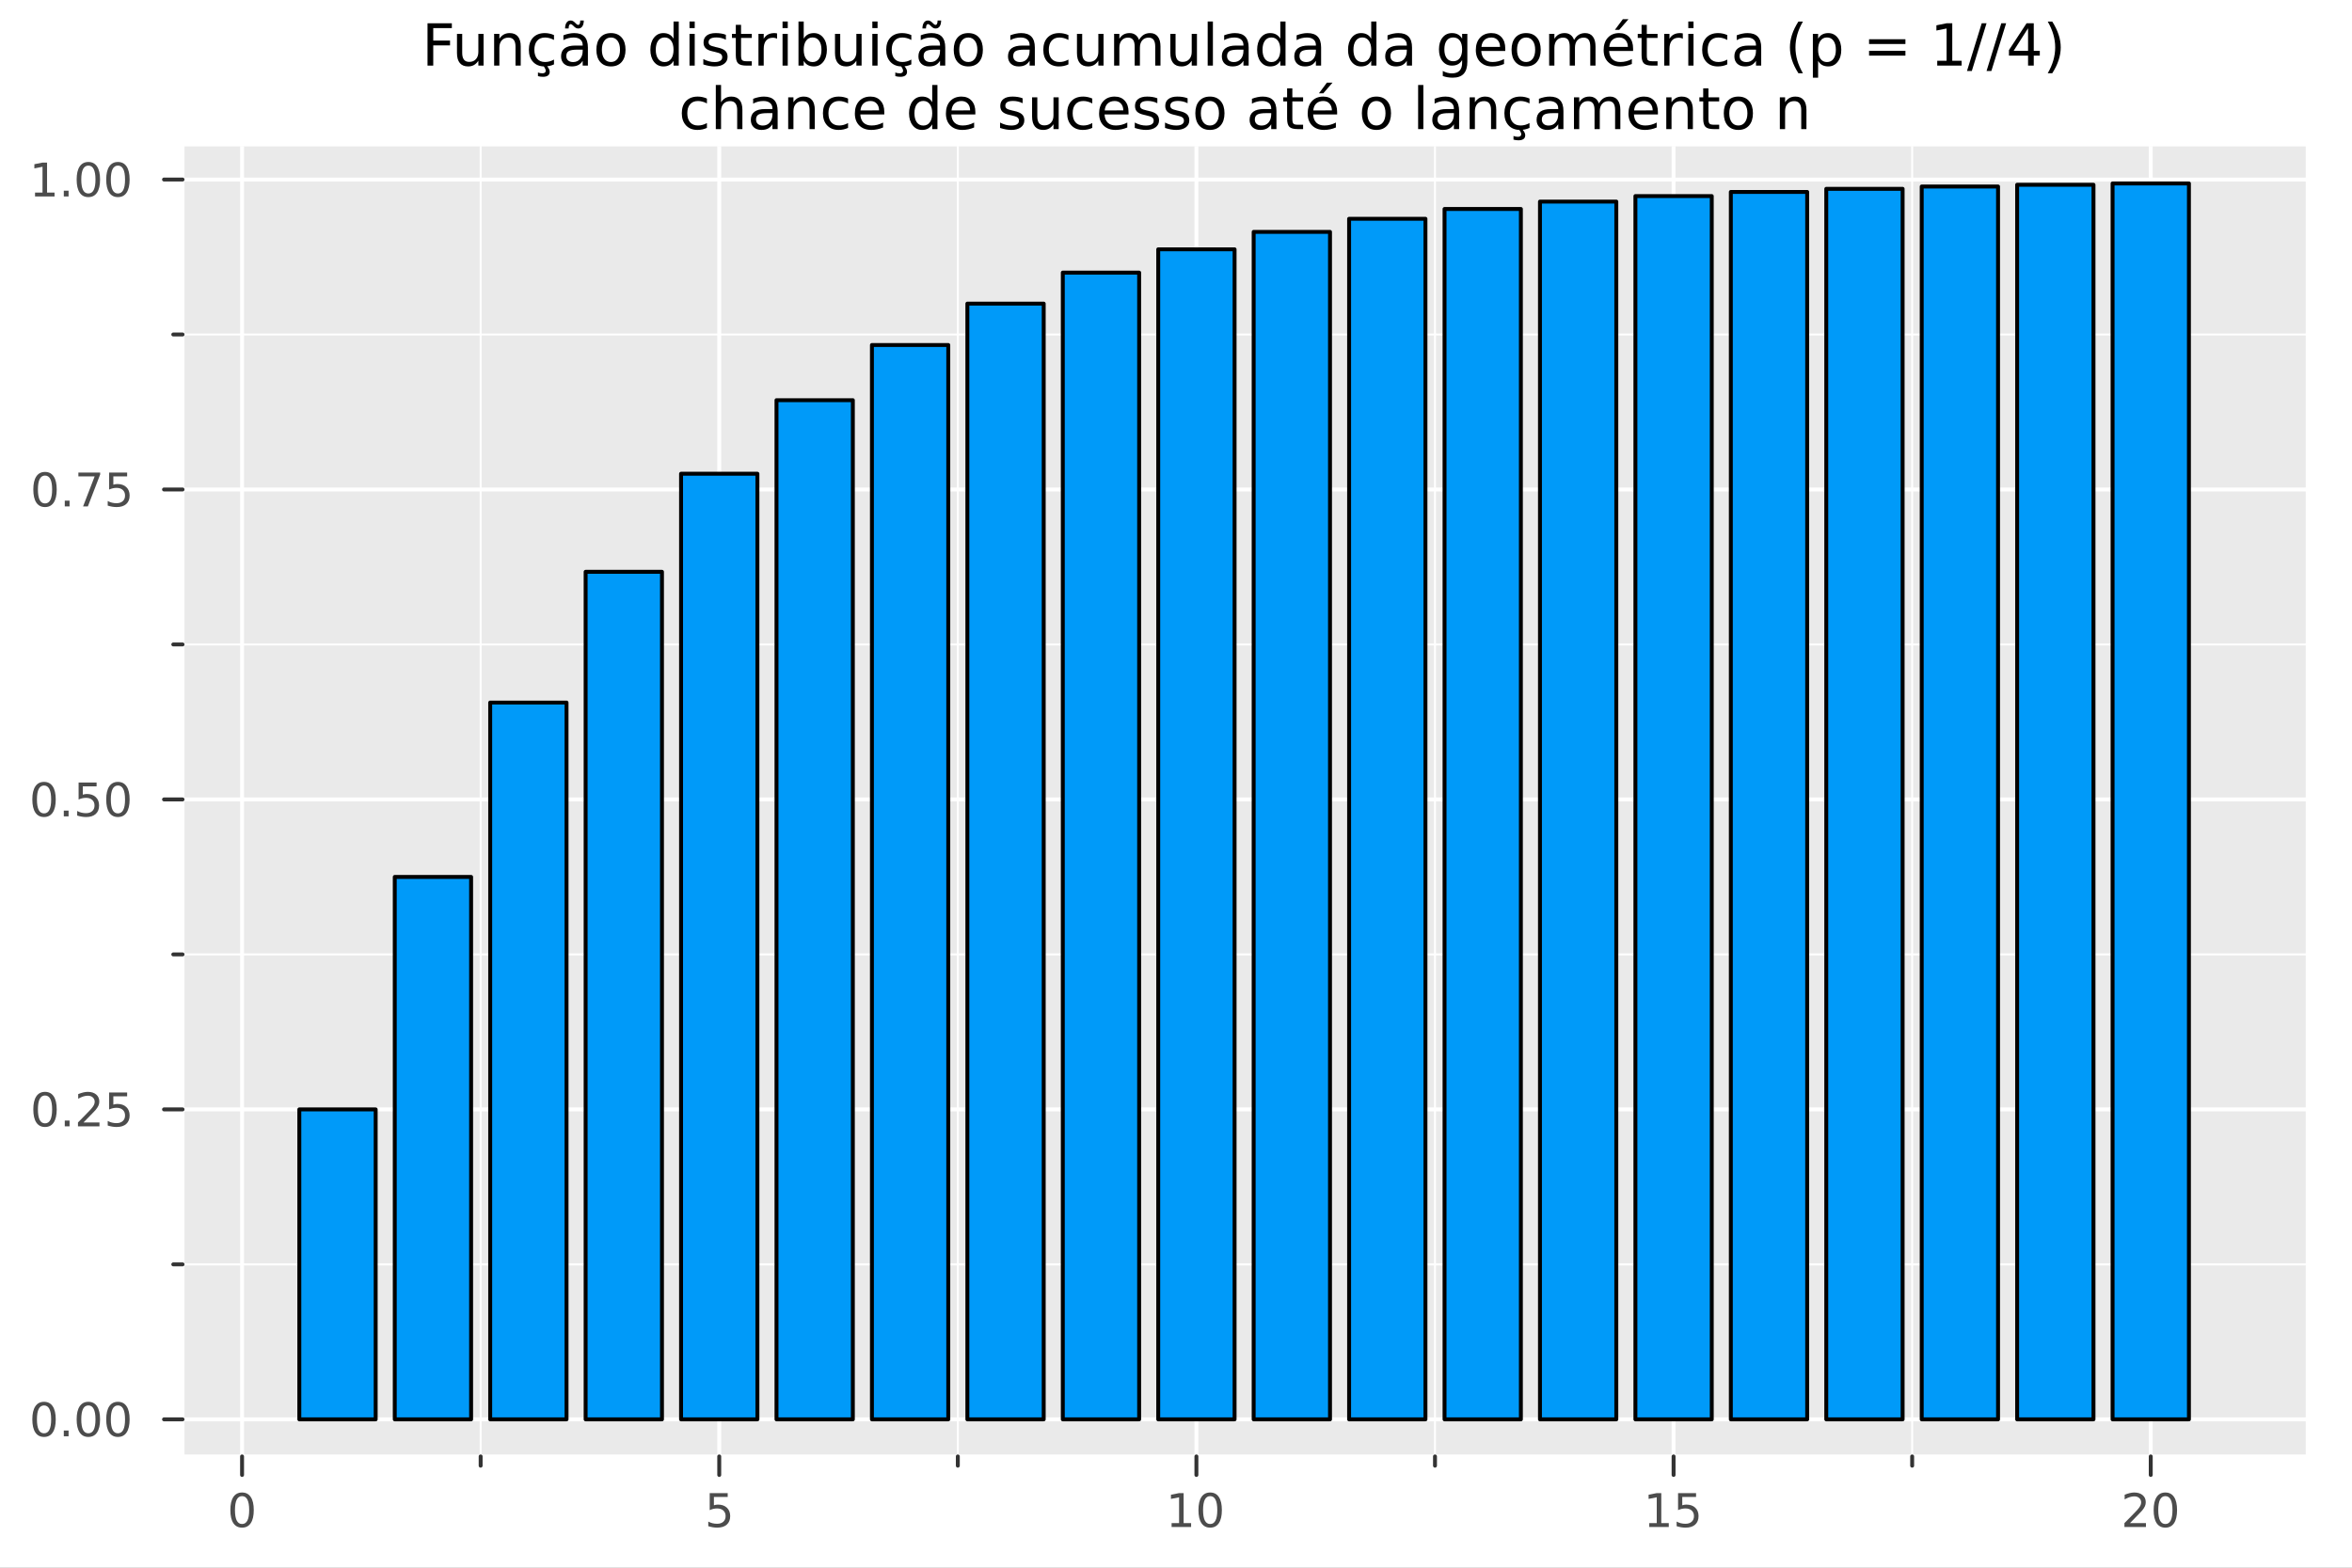 <?xml version="1.0" encoding="utf-8"?>
<svg xmlns="http://www.w3.org/2000/svg" xmlns:xlink="http://www.w3.org/1999/xlink" width="600" height="400" viewBox="0 0 2400 1600">
<rect x="0" y="0" width="2400" height="1600" fill="#808080" stroke="none"/>
<defs>
  <clipPath id="clip630">
    <rect x="0" y="0" width="2400" height="1600"/>
  </clipPath>
</defs>
<path clip-path="url(#clip630)" d="M0 1600 L2400 1600 L2400 0 L0 0  Z" fill="#ffffff" fill-rule="evenodd" fill-opacity="1"/>
<defs>
  <clipPath id="clip631">
    <rect x="480" y="0" width="1681" height="1600"/>
  </clipPath>
</defs>
<path clip-path="url(#clip630)" d="M186.274 1486.45 L2352.76 1486.45 L2352.76 149.392 L186.274 149.392  Z" fill="#eaeaea" fill-rule="evenodd" fill-opacity="1"/>
<defs>
  <clipPath id="clip632">
    <rect x="186" y="149" width="2167" height="1338"/>
  </clipPath>
</defs>
<polyline clip-path="url(#clip632)" style="stroke:#ffffff; stroke-linecap:round; stroke-linejoin:round; stroke-width:4; stroke-opacity:1; fill:none" points="247.005,1486.45 247.005,149.392 "/>
<polyline clip-path="url(#clip632)" style="stroke:#ffffff; stroke-linecap:round; stroke-linejoin:round; stroke-width:4; stroke-opacity:1; fill:none" points="733.915,1486.45 733.915,149.392 "/>
<polyline clip-path="url(#clip632)" style="stroke:#ffffff; stroke-linecap:round; stroke-linejoin:round; stroke-width:4; stroke-opacity:1; fill:none" points="1220.82,1486.45 1220.82,149.392 "/>
<polyline clip-path="url(#clip632)" style="stroke:#ffffff; stroke-linecap:round; stroke-linejoin:round; stroke-width:4; stroke-opacity:1; fill:none" points="1707.73,1486.45 1707.73,149.392 "/>
<polyline clip-path="url(#clip632)" style="stroke:#ffffff; stroke-linecap:round; stroke-linejoin:round; stroke-width:4; stroke-opacity:1; fill:none" points="2194.64,1486.45 2194.64,149.392 "/>
<polyline clip-path="url(#clip632)" style="stroke:#ffffff; stroke-linecap:round; stroke-linejoin:round; stroke-width:2; stroke-opacity:1; fill:none" points="490.46,1486.45 490.46,149.392 "/>
<polyline clip-path="url(#clip632)" style="stroke:#ffffff; stroke-linecap:round; stroke-linejoin:round; stroke-width:2; stroke-opacity:1; fill:none" points="977.369,1486.45 977.369,149.392 "/>
<polyline clip-path="url(#clip632)" style="stroke:#ffffff; stroke-linecap:round; stroke-linejoin:round; stroke-width:2; stroke-opacity:1; fill:none" points="1464.28,1486.45 1464.28,149.392 "/>
<polyline clip-path="url(#clip632)" style="stroke:#ffffff; stroke-linecap:round; stroke-linejoin:round; stroke-width:2; stroke-opacity:1; fill:none" points="1951.19,1486.45 1951.19,149.392 "/>
<polyline clip-path="url(#clip630)" style="stroke:#ffffff; stroke-linecap:round; stroke-linejoin:round; stroke-width:4; stroke-opacity:1; fill:none" points="186.274,1486.45 2352.76,1486.45 "/>
<polyline clip-path="url(#clip630)" style="stroke:#333333; stroke-linecap:round; stroke-linejoin:round; stroke-width:4; stroke-opacity:1; fill:none" points="247.005,1486.45 247.005,1505.35 "/>
<polyline clip-path="url(#clip630)" style="stroke:#333333; stroke-linecap:round; stroke-linejoin:round; stroke-width:4; stroke-opacity:1; fill:none" points="733.915,1486.45 733.915,1505.35 "/>
<polyline clip-path="url(#clip630)" style="stroke:#333333; stroke-linecap:round; stroke-linejoin:round; stroke-width:4; stroke-opacity:1; fill:none" points="1220.82,1486.45 1220.82,1505.35 "/>
<polyline clip-path="url(#clip630)" style="stroke:#333333; stroke-linecap:round; stroke-linejoin:round; stroke-width:4; stroke-opacity:1; fill:none" points="1707.73,1486.45 1707.73,1505.35 "/>
<polyline clip-path="url(#clip630)" style="stroke:#333333; stroke-linecap:round; stroke-linejoin:round; stroke-width:4; stroke-opacity:1; fill:none" points="2194.64,1486.45 2194.64,1505.35 "/>
<polyline clip-path="url(#clip630)" style="stroke:#333333; stroke-linecap:round; stroke-linejoin:round; stroke-width:4; stroke-opacity:1; fill:none" points="490.46,1486.45 490.46,1495.9 "/>
<polyline clip-path="url(#clip630)" style="stroke:#333333; stroke-linecap:round; stroke-linejoin:round; stroke-width:4; stroke-opacity:1; fill:none" points="977.369,1486.45 977.369,1495.9 "/>
<polyline clip-path="url(#clip630)" style="stroke:#333333; stroke-linecap:round; stroke-linejoin:round; stroke-width:4; stroke-opacity:1; fill:none" points="1464.28,1486.45 1464.28,1495.9 "/>
<polyline clip-path="url(#clip630)" style="stroke:#333333; stroke-linecap:round; stroke-linejoin:round; stroke-width:4; stroke-opacity:1; fill:none" points="1951.19,1486.45 1951.19,1495.9 "/>
<path clip-path="url(#clip630)" d="M247.005 1526.97 Q243.394 1526.97 241.565 1530.53 Q239.76 1534.07 239.76 1541.2 Q239.76 1548.31 241.565 1551.87 Q243.394 1555.42 247.005 1555.42 Q250.639 1555.42 252.445 1551.87 Q254.274 1548.31 254.274 1541.2 Q254.274 1534.07 252.445 1530.53 Q250.639 1526.97 247.005 1526.97 M247.005 1523.26 Q252.815 1523.26 255.871 1527.87 Q258.95 1532.45 258.95 1541.2 Q258.95 1549.93 255.871 1554.54 Q252.815 1559.12 247.005 1559.12 Q241.195 1559.12 238.116 1554.54 Q235.061 1549.93 235.061 1541.2 Q235.061 1532.45 238.116 1527.87 Q241.195 1523.26 247.005 1523.26 Z" fill="#4c4c4c" fill-rule="nonzero" fill-opacity="1" /><path clip-path="url(#clip630)" d="M724.192 1523.89 L742.549 1523.89 L742.549 1527.82 L728.475 1527.82 L728.475 1536.3 Q729.493 1535.95 730.512 1535.79 Q731.53 1535.6 732.549 1535.6 Q738.336 1535.6 741.716 1538.77 Q745.095 1541.94 745.095 1547.36 Q745.095 1552.94 741.623 1556.04 Q738.151 1559.12 731.831 1559.12 Q729.655 1559.12 727.387 1558.75 Q725.142 1558.38 722.734 1557.64 L722.734 1552.94 Q724.817 1554.07 727.04 1554.63 Q729.262 1555.18 731.739 1555.18 Q735.743 1555.18 738.081 1553.08 Q740.419 1550.97 740.419 1547.36 Q740.419 1543.75 738.081 1541.64 Q735.743 1539.54 731.739 1539.54 Q729.864 1539.54 727.989 1539.95 Q726.137 1540.37 724.192 1541.25 L724.192 1523.89 Z" fill="#4c4c4c" fill-rule="nonzero" fill-opacity="1" /><path clip-path="url(#clip630)" d="M1195.51 1554.51 L1203.15 1554.51 L1203.15 1528.15 L1194.84 1529.81 L1194.84 1525.55 L1203.1 1523.89 L1207.78 1523.89 L1207.78 1554.51 L1215.42 1554.51 L1215.42 1558.45 L1195.51 1558.45 L1195.51 1554.51 Z" fill="#4c4c4c" fill-rule="nonzero" fill-opacity="1" /><path clip-path="url(#clip630)" d="M1234.86 1526.97 Q1231.25 1526.97 1229.42 1530.53 Q1227.62 1534.07 1227.62 1541.2 Q1227.62 1548.31 1229.42 1551.87 Q1231.25 1555.42 1234.86 1555.42 Q1238.5 1555.42 1240.3 1551.87 Q1242.13 1548.31 1242.13 1541.2 Q1242.13 1534.07 1240.3 1530.53 Q1238.5 1526.97 1234.86 1526.97 M1234.86 1523.26 Q1240.67 1523.26 1243.73 1527.87 Q1246.81 1532.45 1246.81 1541.2 Q1246.81 1549.93 1243.73 1554.54 Q1240.67 1559.12 1234.86 1559.12 Q1229.05 1559.12 1225.97 1554.54 Q1222.92 1549.93 1222.92 1541.2 Q1222.92 1532.45 1225.97 1527.87 Q1229.05 1523.26 1234.86 1523.26 Z" fill="#4c4c4c" fill-rule="nonzero" fill-opacity="1" /><path clip-path="url(#clip630)" d="M1682.92 1554.51 L1690.56 1554.51 L1690.56 1528.15 L1682.25 1529.81 L1682.25 1525.55 L1690.51 1523.89 L1695.19 1523.89 L1695.19 1554.51 L1702.83 1554.51 L1702.83 1558.45 L1682.92 1558.45 L1682.92 1554.51 Z" fill="#4c4c4c" fill-rule="nonzero" fill-opacity="1" /><path clip-path="url(#clip630)" d="M1712.32 1523.89 L1730.67 1523.89 L1730.67 1527.82 L1716.6 1527.82 L1716.6 1536.3 Q1717.62 1535.95 1718.64 1535.79 Q1719.65 1535.6 1720.67 1535.6 Q1726.46 1535.6 1729.84 1538.77 Q1733.22 1541.94 1733.22 1547.36 Q1733.22 1552.94 1729.75 1556.04 Q1726.27 1559.12 1719.96 1559.12 Q1717.78 1559.12 1715.51 1558.75 Q1713.27 1558.38 1710.86 1557.64 L1710.86 1552.94 Q1712.94 1554.07 1715.16 1554.63 Q1717.39 1555.18 1719.86 1555.18 Q1723.87 1555.18 1726.21 1553.08 Q1728.54 1550.97 1728.54 1547.36 Q1728.54 1543.75 1726.21 1541.64 Q1723.87 1539.54 1719.86 1539.54 Q1717.99 1539.54 1716.11 1539.95 Q1714.26 1540.37 1712.32 1541.25 L1712.32 1523.89 Z" fill="#4c4c4c" fill-rule="nonzero" fill-opacity="1" /><path clip-path="url(#clip630)" d="M2173.42 1554.51 L2189.74 1554.51 L2189.74 1558.45 L2167.79 1558.45 L2167.79 1554.51 Q2170.45 1551.76 2175.04 1547.13 Q2179.64 1542.48 2180.82 1541.13 Q2183.07 1538.61 2183.95 1536.87 Q2184.85 1535.11 2184.85 1533.42 Q2184.85 1530.67 2182.91 1528.93 Q2180.99 1527.2 2177.88 1527.2 Q2175.68 1527.2 2173.23 1527.96 Q2170.8 1528.73 2168.02 1530.28 L2168.02 1525.55 Q2170.85 1524.42 2173.3 1523.84 Q2175.75 1523.26 2177.79 1523.26 Q2183.16 1523.26 2186.36 1525.95 Q2189.55 1528.63 2189.55 1533.12 Q2189.55 1535.25 2188.74 1537.17 Q2187.95 1539.07 2185.85 1541.67 Q2185.27 1542.34 2182.17 1545.55 Q2179.06 1548.75 2173.42 1554.51 Z" fill="#4c4c4c" fill-rule="nonzero" fill-opacity="1" /><path clip-path="url(#clip630)" d="M2209.55 1526.97 Q2205.94 1526.97 2204.11 1530.53 Q2202.3 1534.07 2202.3 1541.2 Q2202.3 1548.31 2204.11 1551.87 Q2205.94 1555.42 2209.55 1555.42 Q2213.18 1555.42 2214.99 1551.87 Q2216.82 1548.31 2216.82 1541.2 Q2216.82 1534.07 2214.99 1530.53 Q2213.18 1526.97 2209.55 1526.97 M2209.55 1523.26 Q2215.36 1523.26 2218.42 1527.87 Q2221.49 1532.45 2221.49 1541.2 Q2221.49 1549.93 2218.42 1554.54 Q2215.36 1559.12 2209.55 1559.12 Q2203.74 1559.12 2200.66 1554.54 Q2197.61 1549.93 2197.61 1541.2 Q2197.61 1532.45 2200.66 1527.87 Q2203.74 1523.26 2209.55 1523.26 Z" fill="#4c4c4c" fill-rule="nonzero" fill-opacity="1" /><polyline clip-path="url(#clip632)" style="stroke:#ffffff; stroke-linecap:round; stroke-linejoin:round; stroke-width:4; stroke-opacity:1; fill:none" points="186.274,1448.61 2352.76,1448.61 "/>
<polyline clip-path="url(#clip632)" style="stroke:#ffffff; stroke-linecap:round; stroke-linejoin:round; stroke-width:4; stroke-opacity:1; fill:none" points="186.274,1132.26 2352.76,1132.26 "/>
<polyline clip-path="url(#clip632)" style="stroke:#ffffff; stroke-linecap:round; stroke-linejoin:round; stroke-width:4; stroke-opacity:1; fill:none" points="186.274,815.914 2352.76,815.914 "/>
<polyline clip-path="url(#clip632)" style="stroke:#ffffff; stroke-linecap:round; stroke-linejoin:round; stroke-width:4; stroke-opacity:1; fill:none" points="186.274,499.567 2352.76,499.567 "/>
<polyline clip-path="url(#clip632)" style="stroke:#ffffff; stroke-linecap:round; stroke-linejoin:round; stroke-width:4; stroke-opacity:1; fill:none" points="186.274,183.221 2352.76,183.221 "/>
<polyline clip-path="url(#clip632)" style="stroke:#ffffff; stroke-linecap:round; stroke-linejoin:round; stroke-width:2; stroke-opacity:1; fill:none" points="186.274,1290.43 2352.76,1290.43 "/>
<polyline clip-path="url(#clip632)" style="stroke:#ffffff; stroke-linecap:round; stroke-linejoin:round; stroke-width:2; stroke-opacity:1; fill:none" points="186.274,974.087 2352.76,974.087 "/>
<polyline clip-path="url(#clip632)" style="stroke:#ffffff; stroke-linecap:round; stroke-linejoin:round; stroke-width:2; stroke-opacity:1; fill:none" points="186.274,657.74 2352.76,657.74 "/>
<polyline clip-path="url(#clip632)" style="stroke:#ffffff; stroke-linecap:round; stroke-linejoin:round; stroke-width:2; stroke-opacity:1; fill:none" points="186.274,341.394 2352.76,341.394 "/>
<polyline clip-path="url(#clip630)" style="stroke:#ffffff; stroke-linecap:round; stroke-linejoin:round; stroke-width:4; stroke-opacity:1; fill:none" points="186.274,1486.45 186.274,149.392 "/>
<polyline clip-path="url(#clip630)" style="stroke:#333333; stroke-linecap:round; stroke-linejoin:round; stroke-width:4; stroke-opacity:1; fill:none" points="186.274,1448.61 167.376,1448.61 "/>
<polyline clip-path="url(#clip630)" style="stroke:#333333; stroke-linecap:round; stroke-linejoin:round; stroke-width:4; stroke-opacity:1; fill:none" points="186.274,1132.26 167.376,1132.26 "/>
<polyline clip-path="url(#clip630)" style="stroke:#333333; stroke-linecap:round; stroke-linejoin:round; stroke-width:4; stroke-opacity:1; fill:none" points="186.274,815.914 167.376,815.914 "/>
<polyline clip-path="url(#clip630)" style="stroke:#333333; stroke-linecap:round; stroke-linejoin:round; stroke-width:4; stroke-opacity:1; fill:none" points="186.274,499.567 167.376,499.567 "/>
<polyline clip-path="url(#clip630)" style="stroke:#333333; stroke-linecap:round; stroke-linejoin:round; stroke-width:4; stroke-opacity:1; fill:none" points="186.274,183.221 167.376,183.221 "/>
<polyline clip-path="url(#clip630)" style="stroke:#333333; stroke-linecap:round; stroke-linejoin:round; stroke-width:4; stroke-opacity:1; fill:none" points="186.274,1290.43 176.825,1290.43 "/>
<polyline clip-path="url(#clip630)" style="stroke:#333333; stroke-linecap:round; stroke-linejoin:round; stroke-width:4; stroke-opacity:1; fill:none" points="186.274,974.087 176.825,974.087 "/>
<polyline clip-path="url(#clip630)" style="stroke:#333333; stroke-linecap:round; stroke-linejoin:round; stroke-width:4; stroke-opacity:1; fill:none" points="186.274,657.74 176.825,657.74 "/>
<polyline clip-path="url(#clip630)" style="stroke:#333333; stroke-linecap:round; stroke-linejoin:round; stroke-width:4; stroke-opacity:1; fill:none" points="186.274,341.394 176.825,341.394 "/>
<path clip-path="url(#clip630)" d="M44.937 1434.41 Q41.325 1434.41 39.497 1437.97 Q37.691 1441.51 37.691 1448.64 Q37.691 1455.75 39.497 1459.31 Q41.325 1462.85 44.937 1462.85 Q48.571 1462.85 50.376 1459.31 Q52.205 1455.75 52.205 1448.64 Q52.205 1441.51 50.376 1437.97 Q48.571 1434.41 44.937 1434.41 M44.937 1430.7 Q50.747 1430.7 53.802 1435.31 Q56.881 1439.89 56.881 1448.64 Q56.881 1457.37 53.802 1461.97 Q50.747 1466.56 44.937 1466.56 Q39.126 1466.56 36.048 1461.97 Q32.992 1457.37 32.992 1448.64 Q32.992 1439.89 36.048 1435.31 Q39.126 1430.7 44.937 1430.7 Z" fill="#4c4c4c" fill-rule="nonzero" fill-opacity="1" /><path clip-path="url(#clip630)" d="M65.098 1460.01 L69.983 1460.01 L69.983 1465.89 L65.098 1465.89 L65.098 1460.01 Z" fill="#4c4c4c" fill-rule="nonzero" fill-opacity="1" /><path clip-path="url(#clip630)" d="M90.168 1434.41 Q86.557 1434.41 84.728 1437.97 Q82.922 1441.51 82.922 1448.64 Q82.922 1455.75 84.728 1459.31 Q86.557 1462.85 90.168 1462.85 Q93.802 1462.85 95.608 1459.31 Q97.436 1455.75 97.436 1448.64 Q97.436 1441.51 95.608 1437.97 Q93.802 1434.41 90.168 1434.41 M90.168 1430.7 Q95.978 1430.7 99.033 1435.31 Q102.112 1439.89 102.112 1448.64 Q102.112 1457.37 99.033 1461.97 Q95.978 1466.56 90.168 1466.56 Q84.358 1466.56 81.279 1461.97 Q78.223 1457.37 78.223 1448.64 Q78.223 1439.89 81.279 1435.31 Q84.358 1430.7 90.168 1430.7 Z" fill="#4c4c4c" fill-rule="nonzero" fill-opacity="1" /><path clip-path="url(#clip630)" d="M120.33 1434.41 Q116.719 1434.41 114.89 1437.97 Q113.084 1441.51 113.084 1448.64 Q113.084 1455.75 114.89 1459.31 Q116.719 1462.85 120.33 1462.85 Q123.964 1462.85 125.769 1459.31 Q127.598 1455.75 127.598 1448.64 Q127.598 1441.51 125.769 1437.97 Q123.964 1434.41 120.33 1434.41 M120.33 1430.7 Q126.14 1430.7 129.195 1435.31 Q132.274 1439.89 132.274 1448.64 Q132.274 1457.37 129.195 1461.97 Q126.14 1466.56 120.33 1466.56 Q114.519 1466.56 111.441 1461.97 Q108.385 1457.37 108.385 1448.64 Q108.385 1439.89 111.441 1435.31 Q114.519 1430.7 120.33 1430.7 Z" fill="#4c4c4c" fill-rule="nonzero" fill-opacity="1" /><path clip-path="url(#clip630)" d="M45.932 1118.06 Q42.321 1118.06 40.492 1121.62 Q38.687 1125.17 38.687 1132.29 Q38.687 1139.4 40.492 1142.97 Q42.321 1146.51 45.932 1146.51 Q49.566 1146.51 51.372 1142.97 Q53.2 1139.4 53.2 1132.29 Q53.2 1125.17 51.372 1121.62 Q49.566 1118.06 45.932 1118.06 M45.932 1114.36 Q51.742 1114.36 54.798 1118.96 Q57.876 1123.54 57.876 1132.29 Q57.876 1141.02 54.798 1145.63 Q51.742 1150.21 45.932 1150.21 Q40.122 1150.21 37.043 1145.63 Q33.987 1141.02 33.987 1132.29 Q33.987 1123.54 37.043 1118.96 Q40.122 1114.36 45.932 1114.36 Z" fill="#4c4c4c" fill-rule="nonzero" fill-opacity="1" /><path clip-path="url(#clip630)" d="M66.094 1143.66 L70.978 1143.66 L70.978 1149.54 L66.094 1149.54 L66.094 1143.66 Z" fill="#4c4c4c" fill-rule="nonzero" fill-opacity="1" /><path clip-path="url(#clip630)" d="M85.191 1145.6 L101.51 1145.6 L101.51 1149.54 L79.566 1149.54 L79.566 1145.6 Q82.228 1142.85 86.811 1138.22 Q91.418 1133.57 92.598 1132.23 Q94.844 1129.7 95.723 1127.97 Q96.626 1126.21 96.626 1124.52 Q96.626 1121.76 94.682 1120.03 Q92.76 1118.29 89.659 1118.29 Q87.459 1118.29 85.006 1119.05 Q82.575 1119.82 79.797 1121.37 L79.797 1116.65 Q82.621 1115.51 85.075 1114.93 Q87.529 1114.36 89.566 1114.36 Q94.936 1114.36 98.131 1117.04 Q101.325 1119.73 101.325 1124.22 Q101.325 1126.35 100.515 1128.27 Q99.728 1130.17 97.621 1132.76 Q97.043 1133.43 93.941 1136.65 Q90.839 1139.84 85.191 1145.6 Z" fill="#4c4c4c" fill-rule="nonzero" fill-opacity="1" /><path clip-path="url(#clip630)" d="M111.371 1114.98 L129.728 1114.98 L129.728 1118.92 L115.654 1118.92 L115.654 1127.39 Q116.672 1127.04 117.691 1126.88 Q118.709 1126.69 119.728 1126.69 Q125.515 1126.69 128.894 1129.86 Q132.274 1133.04 132.274 1138.45 Q132.274 1144.03 128.802 1147.13 Q125.33 1150.21 119.01 1150.21 Q116.834 1150.21 114.566 1149.84 Q112.32 1149.47 109.913 1148.73 L109.913 1144.03 Q111.996 1145.17 114.219 1145.72 Q116.441 1146.28 118.918 1146.28 Q122.922 1146.28 125.26 1144.17 Q127.598 1142.06 127.598 1138.45 Q127.598 1134.84 125.26 1132.73 Q122.922 1130.63 118.918 1130.63 Q117.043 1130.63 115.168 1131.04 Q113.316 1131.46 111.371 1132.34 L111.371 1114.98 Z" fill="#4c4c4c" fill-rule="nonzero" fill-opacity="1" /><path clip-path="url(#clip630)" d="M44.937 801.712 Q41.325 801.712 39.497 805.277 Q37.691 808.819 37.691 815.948 Q37.691 823.055 39.497 826.62 Q41.325 830.161 44.937 830.161 Q48.571 830.161 50.376 826.62 Q52.205 823.055 52.205 815.948 Q52.205 808.819 50.376 805.277 Q48.571 801.712 44.937 801.712 M44.937 798.009 Q50.747 798.009 53.802 802.615 Q56.881 807.198 56.881 815.948 Q56.881 824.675 53.802 829.282 Q50.747 833.865 44.937 833.865 Q39.126 833.865 36.048 829.282 Q32.992 824.675 32.992 815.948 Q32.992 807.198 36.048 802.615 Q39.126 798.009 44.937 798.009 Z" fill="#4c4c4c" fill-rule="nonzero" fill-opacity="1" /><path clip-path="url(#clip630)" d="M65.098 827.314 L69.983 827.314 L69.983 833.194 L65.098 833.194 L65.098 827.314 Z" fill="#4c4c4c" fill-rule="nonzero" fill-opacity="1" /><path clip-path="url(#clip630)" d="M80.214 798.634 L98.57 798.634 L98.57 802.569 L84.496 802.569 L84.496 811.041 Q85.515 810.694 86.534 810.532 Q87.552 810.346 88.57 810.346 Q94.358 810.346 97.737 813.518 Q101.117 816.689 101.117 822.106 Q101.117 827.684 97.645 830.786 Q94.172 833.865 87.853 833.865 Q85.677 833.865 83.409 833.495 Q81.163 833.124 78.756 832.383 L78.756 827.684 Q80.839 828.819 83.061 829.374 Q85.284 829.93 87.76 829.93 Q91.765 829.93 94.103 827.823 Q96.441 825.717 96.441 822.106 Q96.441 818.495 94.103 816.388 Q91.765 814.282 87.76 814.282 Q85.885 814.282 84.01 814.698 Q82.159 815.115 80.214 815.995 L80.214 798.634 Z" fill="#4c4c4c" fill-rule="nonzero" fill-opacity="1" /><path clip-path="url(#clip630)" d="M120.33 801.712 Q116.719 801.712 114.89 805.277 Q113.084 808.819 113.084 815.948 Q113.084 823.055 114.89 826.62 Q116.719 830.161 120.33 830.161 Q123.964 830.161 125.769 826.62 Q127.598 823.055 127.598 815.948 Q127.598 808.819 125.769 805.277 Q123.964 801.712 120.33 801.712 M120.33 798.009 Q126.14 798.009 129.195 802.615 Q132.274 807.198 132.274 815.948 Q132.274 824.675 129.195 829.282 Q126.14 833.865 120.33 833.865 Q114.519 833.865 111.441 829.282 Q108.385 824.675 108.385 815.948 Q108.385 807.198 111.441 802.615 Q114.519 798.009 120.33 798.009 Z" fill="#4c4c4c" fill-rule="nonzero" fill-opacity="1" /><path clip-path="url(#clip630)" d="M45.932 485.366 Q42.321 485.366 40.492 488.931 Q38.687 492.472 38.687 499.602 Q38.687 506.708 40.492 510.273 Q42.321 513.815 45.932 513.815 Q49.566 513.815 51.372 510.273 Q53.2 506.708 53.2 499.602 Q53.2 492.472 51.372 488.931 Q49.566 485.366 45.932 485.366 M45.932 481.662 Q51.742 481.662 54.798 486.269 Q57.876 490.852 57.876 499.602 Q57.876 508.329 54.798 512.935 Q51.742 517.518 45.932 517.518 Q40.122 517.518 37.043 512.935 Q33.987 508.329 33.987 499.602 Q33.987 490.852 37.043 486.269 Q40.122 481.662 45.932 481.662 Z" fill="#4c4c4c" fill-rule="nonzero" fill-opacity="1" /><path clip-path="url(#clip630)" d="M66.094 510.967 L70.978 510.967 L70.978 516.847 L66.094 516.847 L66.094 510.967 Z" fill="#4c4c4c" fill-rule="nonzero" fill-opacity="1" /><path clip-path="url(#clip630)" d="M79.983 482.287 L102.205 482.287 L102.205 484.278 L89.659 516.847 L84.774 516.847 L96.58 486.222 L79.983 486.222 L79.983 482.287 Z" fill="#4c4c4c" fill-rule="nonzero" fill-opacity="1" /><path clip-path="url(#clip630)" d="M111.371 482.287 L129.728 482.287 L129.728 486.222 L115.654 486.222 L115.654 494.694 Q116.672 494.347 117.691 494.185 Q118.709 494 119.728 494 Q125.515 494 128.894 497.171 Q132.274 500.343 132.274 505.759 Q132.274 511.338 128.802 514.44 Q125.33 517.518 119.01 517.518 Q116.834 517.518 114.566 517.148 Q112.32 516.778 109.913 516.037 L109.913 511.338 Q111.996 512.472 114.219 513.028 Q116.441 513.583 118.918 513.583 Q122.922 513.583 125.26 511.477 Q127.598 509.37 127.598 505.759 Q127.598 502.148 125.26 500.042 Q122.922 497.935 118.918 497.935 Q117.043 497.935 115.168 498.352 Q113.316 498.768 111.371 499.648 L111.371 482.287 Z" fill="#4c4c4c" fill-rule="nonzero" fill-opacity="1" /><path clip-path="url(#clip630)" d="M35.747 196.565 L43.386 196.565 L43.386 170.2 L35.075 171.866 L35.075 167.607 L43.339 165.941 L48.015 165.941 L48.015 196.565 L55.654 196.565 L55.654 200.501 L35.747 200.501 L35.747 196.565 Z" fill="#4c4c4c" fill-rule="nonzero" fill-opacity="1" /><path clip-path="url(#clip630)" d="M65.098 194.621 L69.983 194.621 L69.983 200.501 L65.098 200.501 L65.098 194.621 Z" fill="#4c4c4c" fill-rule="nonzero" fill-opacity="1" /><path clip-path="url(#clip630)" d="M90.168 169.019 Q86.557 169.019 84.728 172.584 Q82.922 176.126 82.922 183.255 Q82.922 190.362 84.728 193.926 Q86.557 197.468 90.168 197.468 Q93.802 197.468 95.608 193.926 Q97.436 190.362 97.436 183.255 Q97.436 176.126 95.608 172.584 Q93.802 169.019 90.168 169.019 M90.168 165.316 Q95.978 165.316 99.033 169.922 Q102.112 174.505 102.112 183.255 Q102.112 191.982 99.033 196.589 Q95.978 201.172 90.168 201.172 Q84.358 201.172 81.279 196.589 Q78.223 191.982 78.223 183.255 Q78.223 174.505 81.279 169.922 Q84.358 165.316 90.168 165.316 Z" fill="#4c4c4c" fill-rule="nonzero" fill-opacity="1" /><path clip-path="url(#clip630)" d="M120.33 169.019 Q116.719 169.019 114.89 172.584 Q113.084 176.126 113.084 183.255 Q113.084 190.362 114.89 193.926 Q116.719 197.468 120.33 197.468 Q123.964 197.468 125.769 193.926 Q127.598 190.362 127.598 183.255 Q127.598 176.126 125.769 172.584 Q123.964 169.019 120.33 169.019 M120.33 165.316 Q126.14 165.316 129.195 169.922 Q132.274 174.505 132.274 183.255 Q132.274 191.982 129.195 196.589 Q126.14 201.172 120.33 201.172 Q114.519 201.172 111.441 196.589 Q108.385 191.982 108.385 183.255 Q108.385 174.505 111.441 169.922 Q114.519 165.316 120.33 165.316 Z" fill="#4c4c4c" fill-rule="nonzero" fill-opacity="1" /><path clip-path="url(#clip630)" d="M436.244 23.76 L461.07 23.76 L461.07 28.679 L442.089 28.679 L442.089 41.41 L459.218 41.41 L459.218 46.329 L442.089 46.329 L442.089 66.96 L436.244 66.96 L436.244 23.76 Z" fill="#000000" fill-rule="nonzero" fill-opacity="1" /><path clip-path="url(#clip630)" d="M466.307 54.171 L466.307 34.553 L471.631 34.553 L471.631 53.968 Q471.631 58.569 473.425 60.884 Q475.219 63.169 478.807 63.169 Q483.119 63.169 485.607 60.421 Q488.124 57.672 488.124 52.926 L488.124 34.553 L493.449 34.553 L493.449 66.96 L488.124 66.96 L488.124 61.983 Q486.186 64.934 483.611 66.381 Q481.064 67.799 477.679 67.799 Q472.094 67.799 469.201 64.327 Q466.307 60.855 466.307 54.171 M479.704 33.772 L479.704 33.772 Z" fill="#000000" fill-rule="nonzero" fill-opacity="1" /><path clip-path="url(#clip630)" d="M531.353 47.4 L531.353 66.96 L526.029 66.96 L526.029 47.574 Q526.029 42.973 524.235 40.687 Q522.441 38.401 518.853 38.401 Q514.542 38.401 512.054 41.15 Q509.565 43.899 509.565 48.644 L509.565 66.96 L504.212 66.96 L504.212 34.553 L509.565 34.553 L509.565 39.587 Q511.475 36.665 514.05 35.218 Q516.654 33.772 520.04 33.772 Q525.624 33.772 528.489 37.244 Q531.353 40.687 531.353 47.4 Z" fill="#000000" fill-rule="nonzero" fill-opacity="1" /><path clip-path="url(#clip630)" d="M565.294 35.797 L565.294 40.774 Q563.037 39.53 560.751 38.922 Q558.494 38.285 556.18 38.285 Q551 38.285 548.136 41.584 Q545.271 44.854 545.271 50.785 Q545.271 56.717 548.136 60.016 Q551 63.285 556.18 63.285 Q558.494 63.285 560.751 62.678 Q563.037 62.041 565.294 60.797 L565.294 65.716 Q563.066 66.757 560.665 67.278 Q558.292 67.799 555.601 67.799 Q548.28 67.799 543.969 63.198 Q539.658 58.598 539.658 50.785 Q539.658 42.857 543.998 38.314 Q548.367 33.772 555.948 33.772 Q558.408 33.772 560.751 34.292 Q563.095 34.784 565.294 35.797 M557.771 66.96 Q559.363 68.754 560.144 70.259 Q560.925 71.792 560.925 73.181 Q560.925 75.756 559.189 77.058 Q557.453 78.389 554.038 78.389 Q552.707 78.389 551.434 78.216 Q550.19 78.042 548.946 77.695 L548.946 73.904 Q549.93 74.396 551 74.599 Q552.071 74.83 553.431 74.83 Q555.138 74.83 556.006 74.136 Q556.874 73.441 556.874 72.11 Q556.874 71.242 556.238 69.969 Q555.63 68.725 554.328 66.96 L557.771 66.96 Z" fill="#000000" fill-rule="nonzero" fill-opacity="1" /><path clip-path="url(#clip630)" d="M589.281 50.67 Q582.829 50.67 580.34 52.145 Q577.852 53.621 577.852 57.18 Q577.852 60.016 579.704 61.694 Q581.585 63.343 584.796 63.343 Q589.223 63.343 591.885 60.218 Q594.576 57.064 594.576 51.856 L594.576 50.67 L589.281 50.67 M599.9 48.471 L599.9 66.96 L594.576 66.96 L594.576 62.041 Q592.754 64.992 590.034 66.41 Q587.314 67.799 583.379 67.799 Q578.402 67.799 575.45 65.021 Q572.528 62.215 572.528 57.527 Q572.528 52.059 576.174 49.281 Q579.849 46.503 587.111 46.503 L594.576 46.503 L594.576 45.982 Q594.576 42.307 592.146 40.311 Q589.744 38.285 585.375 38.285 Q582.597 38.285 579.964 38.951 Q577.331 39.616 574.901 40.947 L574.901 36.029 Q577.823 34.9 580.572 34.35 Q583.321 33.772 585.925 33.772 Q592.956 33.772 596.428 37.417 Q599.9 41.063 599.9 48.471 M586.041 27.319 L584.391 25.728 Q583.755 25.149 583.263 24.889 Q582.8 24.599 582.424 24.599 Q581.324 24.599 580.803 25.67 Q580.283 26.711 580.225 29.084 L576.608 29.084 Q576.666 25.178 578.141 23.066 Q579.617 20.924 582.25 20.924 Q583.35 20.924 584.276 21.329 Q585.201 21.735 586.272 22.689 L587.921 24.281 Q588.558 24.86 589.021 25.149 Q589.513 25.409 589.889 25.409 Q590.988 25.409 591.509 24.368 Q592.03 23.297 592.088 20.924 L595.705 20.924 Q595.647 24.831 594.171 26.972 Q592.696 29.084 590.063 29.084 Q588.963 29.084 588.037 28.679 Q587.111 28.274 586.041 27.319 Z" fill="#000000" fill-rule="nonzero" fill-opacity="1" /><path clip-path="url(#clip630)" d="M623.425 38.285 Q619.142 38.285 616.654 41.642 Q614.165 44.969 614.165 50.785 Q614.165 56.601 616.625 59.958 Q619.113 63.285 623.425 63.285 Q627.678 63.285 630.167 59.929 Q632.655 56.572 632.655 50.785 Q632.655 45.027 630.167 41.671 Q627.678 38.285 623.425 38.285 M623.425 33.772 Q630.369 33.772 634.333 38.285 Q638.297 42.799 638.297 50.785 Q638.297 58.742 634.333 63.285 Q630.369 67.799 623.425 67.799 Q616.451 67.799 612.487 63.285 Q608.552 58.742 608.552 50.785 Q608.552 42.799 612.487 38.285 Q616.451 33.772 623.425 33.772 Z" fill="#000000" fill-rule="nonzero" fill-opacity="1" /><path clip-path="url(#clip630)" d="M687.284 39.472 L687.284 21.937 L692.608 21.937 L692.608 66.96 L687.284 66.96 L687.284 62.099 Q685.606 64.992 683.031 66.41 Q680.485 67.799 676.897 67.799 Q671.023 67.799 667.319 63.112 Q663.644 58.424 663.644 50.785 Q663.644 43.147 667.319 38.459 Q671.023 33.772 676.897 33.772 Q680.485 33.772 683.031 35.189 Q685.606 36.578 687.284 39.472 M669.142 50.785 Q669.142 56.659 671.544 60.016 Q673.974 63.343 678.199 63.343 Q682.423 63.343 684.854 60.016 Q687.284 56.659 687.284 50.785 Q687.284 44.911 684.854 41.584 Q682.423 38.227 678.199 38.227 Q673.974 38.227 671.544 41.584 Q669.142 44.911 669.142 50.785 Z" fill="#000000" fill-rule="nonzero" fill-opacity="1" /><path clip-path="url(#clip630)" d="M703.575 34.553 L708.899 34.553 L708.899 66.96 L703.575 66.96 L703.575 34.553 M703.575 21.937 L708.899 21.937 L708.899 28.679 L703.575 28.679 L703.575 21.937 Z" fill="#000000" fill-rule="nonzero" fill-opacity="1" /><path clip-path="url(#clip630)" d="M740.698 35.508 L740.698 40.542 Q738.441 39.385 736.011 38.806 Q733.58 38.227 730.976 38.227 Q727.012 38.227 725.016 39.443 Q723.048 40.658 723.048 43.089 Q723.048 44.94 724.466 46.011 Q725.884 47.053 730.166 48.008 L731.989 48.413 Q737.66 49.628 740.033 51.856 Q742.434 54.055 742.434 58.019 Q742.434 62.533 738.847 65.166 Q735.287 67.799 729.038 67.799 Q726.433 67.799 723.598 67.278 Q720.791 66.786 717.666 65.774 L717.666 60.276 Q720.617 61.81 723.482 62.591 Q726.347 63.343 729.153 63.343 Q732.915 63.343 734.94 62.07 Q736.966 60.768 736.966 58.424 Q736.966 56.254 735.49 55.097 Q734.043 53.939 729.095 52.869 L727.244 52.435 Q722.296 51.393 720.097 49.252 Q717.898 47.082 717.898 43.32 Q717.898 38.748 721.138 36.26 Q724.379 33.772 730.34 33.772 Q733.291 33.772 735.895 34.206 Q738.499 34.64 740.698 35.508 Z" fill="#000000" fill-rule="nonzero" fill-opacity="1" /><path clip-path="url(#clip630)" d="M756.179 25.351 L756.179 34.553 L767.145 34.553 L767.145 38.691 L756.179 38.691 L756.179 56.283 Q756.179 60.247 757.249 61.376 Q758.349 62.504 761.676 62.504 L767.145 62.504 L767.145 66.96 L761.676 66.96 Q755.513 66.96 753.169 64.674 Q750.826 62.359 750.826 56.283 L750.826 38.691 L746.919 38.691 L746.919 34.553 L750.826 34.553 L750.826 25.351 L756.179 25.351 Z" fill="#000000" fill-rule="nonzero" fill-opacity="1" /><path clip-path="url(#clip630)" d="M792.926 39.53 Q792.029 39.009 790.958 38.777 Q789.917 38.517 788.644 38.517 Q784.13 38.517 781.699 41.468 Q779.298 44.391 779.298 49.888 L779.298 66.96 L773.945 66.96 L773.945 34.553 L779.298 34.553 L779.298 39.587 Q780.976 36.636 783.667 35.218 Q786.358 33.772 790.206 33.772 Q790.756 33.772 791.421 33.858 Q792.087 33.916 792.897 34.061 L792.926 39.53 Z" fill="#000000" fill-rule="nonzero" fill-opacity="1" /><path clip-path="url(#clip630)" d="M798.511 34.553 L803.835 34.553 L803.835 66.96 L798.511 66.96 L798.511 34.553 M798.511 21.937 L803.835 21.937 L803.835 28.679 L798.511 28.679 L798.511 21.937 Z" fill="#000000" fill-rule="nonzero" fill-opacity="1" /><path clip-path="url(#clip630)" d="M838.238 50.785 Q838.238 44.911 835.808 41.584 Q833.406 38.227 829.182 38.227 Q824.957 38.227 822.527 41.584 Q820.125 44.911 820.125 50.785 Q820.125 56.659 822.527 60.016 Q824.957 63.343 829.182 63.343 Q833.406 63.343 835.808 60.016 Q838.238 56.659 838.238 50.785 M820.125 39.472 Q821.803 36.578 824.35 35.189 Q826.925 33.772 830.484 33.772 Q836.386 33.772 840.061 38.459 Q843.765 43.147 843.765 50.785 Q843.765 58.424 840.061 63.112 Q836.386 67.799 830.484 67.799 Q826.925 67.799 824.35 66.41 Q821.803 64.992 820.125 62.099 L820.125 66.96 L814.772 66.96 L814.772 21.937 L820.125 21.937 L820.125 39.472 Z" fill="#000000" fill-rule="nonzero" fill-opacity="1" /><path clip-path="url(#clip630)" d="M852.04 54.171 L852.04 34.553 L857.364 34.553 L857.364 53.968 Q857.364 58.569 859.158 60.884 Q860.952 63.169 864.54 63.169 Q868.852 63.169 871.34 60.421 Q873.857 57.672 873.857 52.926 L873.857 34.553 L879.181 34.553 L879.181 66.96 L873.857 66.96 L873.857 61.983 Q871.919 64.934 869.343 66.381 Q866.797 67.799 863.412 67.799 Q857.827 67.799 854.934 64.327 Q852.04 60.855 852.04 54.171 M865.437 33.772 L865.437 33.772 Z" fill="#000000" fill-rule="nonzero" fill-opacity="1" /><path clip-path="url(#clip630)" d="M890.148 34.553 L895.472 34.553 L895.472 66.96 L890.148 66.96 L890.148 34.553 M890.148 21.937 L895.472 21.937 L895.472 28.679 L890.148 28.679 L890.148 21.937 Z" fill="#000000" fill-rule="nonzero" fill-opacity="1" /><path clip-path="url(#clip630)" d="M929.933 35.797 L929.933 40.774 Q927.677 39.53 925.391 38.922 Q923.134 38.285 920.819 38.285 Q915.64 38.285 912.775 41.584 Q909.91 44.854 909.91 50.785 Q909.91 56.717 912.775 60.016 Q915.64 63.285 920.819 63.285 Q923.134 63.285 925.391 62.678 Q927.677 62.041 929.933 60.797 L929.933 65.716 Q927.705 66.757 925.304 67.278 Q922.931 67.799 920.24 67.799 Q912.92 67.799 908.608 63.198 Q904.297 58.598 904.297 50.785 Q904.297 42.857 908.637 38.314 Q913.006 33.772 920.587 33.772 Q923.047 33.772 925.391 34.292 Q927.734 34.784 929.933 35.797 M922.41 66.96 Q924.002 68.754 924.783 70.259 Q925.564 71.792 925.564 73.181 Q925.564 75.756 923.828 77.058 Q922.092 78.389 918.678 78.389 Q917.347 78.389 916.074 78.216 Q914.829 78.042 913.585 77.695 L913.585 73.904 Q914.569 74.396 915.64 74.599 Q916.71 74.83 918.07 74.83 Q919.777 74.83 920.645 74.136 Q921.513 73.441 921.513 72.11 Q921.513 71.242 920.877 69.969 Q920.269 68.725 918.967 66.96 L922.41 66.96 Z" fill="#000000" fill-rule="nonzero" fill-opacity="1" /><path clip-path="url(#clip630)" d="M953.921 50.67 Q947.468 50.67 944.98 52.145 Q942.491 53.621 942.491 57.18 Q942.491 60.016 944.343 61.694 Q946.224 63.343 949.436 63.343 Q953.863 63.343 956.525 60.218 Q959.216 57.064 959.216 51.856 L959.216 50.67 L953.921 50.67 M964.54 48.471 L964.54 66.96 L959.216 66.96 L959.216 62.041 Q957.393 64.992 954.673 66.41 Q951.953 67.799 948.018 67.799 Q943.041 67.799 940.09 65.021 Q937.167 62.215 937.167 57.527 Q937.167 52.059 940.813 49.281 Q944.488 46.503 951.75 46.503 L959.216 46.503 L959.216 45.982 Q959.216 42.307 956.785 40.311 Q954.384 38.285 950.014 38.285 Q947.237 38.285 944.604 38.951 Q941.97 39.616 939.54 40.947 L939.54 36.029 Q942.462 34.9 945.211 34.35 Q947.96 33.772 950.564 33.772 Q957.595 33.772 961.068 37.417 Q964.54 41.063 964.54 48.471 M950.68 27.319 L949.031 25.728 Q948.394 25.149 947.902 24.889 Q947.439 24.599 947.063 24.599 Q945.963 24.599 945.443 25.67 Q944.922 26.711 944.864 29.084 L941.247 29.084 Q941.305 25.178 942.781 23.066 Q944.256 20.924 946.889 20.924 Q947.989 20.924 948.915 21.329 Q949.841 21.735 950.911 22.689 L952.561 24.281 Q953.197 24.86 953.66 25.149 Q954.152 25.409 954.528 25.409 Q955.628 25.409 956.149 24.368 Q956.669 23.297 956.727 20.924 L960.344 20.924 Q960.286 24.831 958.811 26.972 Q957.335 29.084 954.702 29.084 Q953.602 29.084 952.676 28.679 Q951.75 28.274 950.68 27.319 Z" fill="#000000" fill-rule="nonzero" fill-opacity="1" /><path clip-path="url(#clip630)" d="M988.064 38.285 Q983.782 38.285 981.293 41.642 Q978.805 44.969 978.805 50.785 Q978.805 56.601 981.264 59.958 Q983.753 63.285 988.064 63.285 Q992.317 63.285 994.806 59.929 Q997.294 56.572 997.294 50.785 Q997.294 45.027 994.806 41.671 Q992.317 38.285 988.064 38.285 M988.064 33.772 Q995.008 33.772 998.972 38.285 Q1002.94 42.799 1002.94 50.785 Q1002.94 58.742 998.972 63.285 Q995.008 67.799 988.064 67.799 Q981.091 67.799 977.126 63.285 Q973.191 58.742 973.191 50.785 Q973.191 42.799 977.126 38.285 Q981.091 33.772 988.064 33.772 Z" fill="#000000" fill-rule="nonzero" fill-opacity="1" /><path clip-path="url(#clip630)" d="M1045.33 50.67 Q1038.87 50.67 1036.39 52.145 Q1033.9 53.621 1033.9 57.18 Q1033.9 60.016 1035.75 61.694 Q1037.63 63.343 1040.84 63.343 Q1045.27 63.343 1047.93 60.218 Q1050.62 57.064 1050.62 51.856 L1050.62 50.67 L1045.33 50.67 M1055.95 48.471 L1055.95 66.96 L1050.62 66.96 L1050.62 62.041 Q1048.8 64.992 1046.08 66.41 Q1043.36 67.799 1039.42 67.799 Q1034.45 67.799 1031.5 65.021 Q1028.57 62.215 1028.57 57.527 Q1028.57 52.059 1032.22 49.281 Q1035.89 46.503 1043.16 46.503 L1050.62 46.503 L1050.62 45.982 Q1050.62 42.307 1048.19 40.311 Q1045.79 38.285 1041.42 38.285 Q1038.64 38.285 1036.01 38.951 Q1033.38 39.616 1030.95 40.947 L1030.95 36.029 Q1033.87 34.9 1036.62 34.35 Q1039.37 33.772 1041.97 33.772 Q1049 33.772 1052.47 37.417 Q1055.95 41.063 1055.95 48.471 Z" fill="#000000" fill-rule="nonzero" fill-opacity="1" /><path clip-path="url(#clip630)" d="M1090.23 35.797 L1090.23 40.774 Q1087.98 39.53 1085.69 38.922 Q1083.43 38.285 1081.12 38.285 Q1075.94 38.285 1073.08 41.584 Q1070.21 44.854 1070.21 50.785 Q1070.21 56.717 1073.08 60.016 Q1075.94 63.285 1081.12 63.285 Q1083.43 63.285 1085.69 62.678 Q1087.98 62.041 1090.23 60.797 L1090.23 65.716 Q1088.01 66.757 1085.6 67.278 Q1083.23 67.799 1080.54 67.799 Q1073.22 67.799 1068.91 63.198 Q1064.6 58.598 1064.6 50.785 Q1064.6 42.857 1068.94 38.314 Q1073.31 33.772 1080.89 33.772 Q1083.35 33.772 1085.69 34.292 Q1088.03 34.784 1090.23 35.797 Z" fill="#000000" fill-rule="nonzero" fill-opacity="1" /><path clip-path="url(#clip630)" d="M1098.94 54.171 L1098.94 34.553 L1104.27 34.553 L1104.27 53.968 Q1104.27 58.569 1106.06 60.884 Q1107.85 63.169 1111.44 63.169 Q1115.75 63.169 1118.24 60.421 Q1120.76 57.672 1120.76 52.926 L1120.76 34.553 L1126.08 34.553 L1126.08 66.96 L1120.76 66.96 L1120.76 61.983 Q1118.82 64.934 1116.25 66.381 Q1113.7 67.799 1110.31 67.799 Q1104.73 67.799 1101.84 64.327 Q1098.94 60.855 1098.94 54.171 M1112.34 33.772 L1112.34 33.772 Z" fill="#000000" fill-rule="nonzero" fill-opacity="1" /><path clip-path="url(#clip630)" d="M1162.28 40.774 Q1164.28 37.186 1167.06 35.479 Q1169.83 33.772 1173.6 33.772 Q1178.66 33.772 1181.41 37.331 Q1184.16 40.861 1184.16 47.4 L1184.16 66.96 L1178.8 66.96 L1178.8 47.574 Q1178.8 42.915 1177.15 40.658 Q1175.51 38.401 1172.12 38.401 Q1167.98 38.401 1165.58 41.15 Q1163.18 43.899 1163.18 48.644 L1163.18 66.96 L1157.83 66.96 L1157.83 47.574 Q1157.83 42.886 1156.18 40.658 Q1154.53 38.401 1151.08 38.401 Q1147 38.401 1144.6 41.179 Q1142.2 43.928 1142.2 48.644 L1142.2 66.96 L1136.85 66.96 L1136.85 34.553 L1142.2 34.553 L1142.2 39.587 Q1144.02 36.607 1146.57 35.189 Q1149.12 33.772 1152.62 33.772 Q1156.15 33.772 1158.61 35.566 Q1161.1 37.359 1162.28 40.774 Z" fill="#000000" fill-rule="nonzero" fill-opacity="1" /><path clip-path="url(#clip630)" d="M1194.23 54.171 L1194.23 34.553 L1199.55 34.553 L1199.55 53.968 Q1199.55 58.569 1201.34 60.884 Q1203.14 63.169 1206.73 63.169 Q1211.04 63.169 1213.53 60.421 Q1216.04 57.672 1216.04 52.926 L1216.04 34.553 L1221.37 34.553 L1221.37 66.96 L1216.04 66.96 L1216.04 61.983 Q1214.1 64.934 1211.53 66.381 Q1208.98 67.799 1205.6 67.799 Q1200.01 67.799 1197.12 64.327 Q1194.23 60.855 1194.23 54.171 M1207.62 33.772 L1207.62 33.772 Z" fill="#000000" fill-rule="nonzero" fill-opacity="1" /><path clip-path="url(#clip630)" d="M1232.33 21.937 L1237.66 21.937 L1237.66 66.96 L1232.33 66.96 L1232.33 21.937 Z" fill="#000000" fill-rule="nonzero" fill-opacity="1" /><path clip-path="url(#clip630)" d="M1263.53 50.67 Q1257.07 50.67 1254.58 52.145 Q1252.1 53.621 1252.1 57.18 Q1252.1 60.016 1253.95 61.694 Q1255.83 63.343 1259.04 63.343 Q1263.47 63.343 1266.13 60.218 Q1268.82 57.064 1268.82 51.856 L1268.82 50.67 L1263.53 50.67 M1274.14 48.471 L1274.14 66.96 L1268.82 66.96 L1268.82 62.041 Q1267 64.992 1264.28 66.41 Q1261.56 67.799 1257.62 67.799 Q1252.65 67.799 1249.69 65.021 Q1246.77 62.215 1246.77 57.527 Q1246.77 52.059 1250.42 49.281 Q1254.09 46.503 1261.36 46.503 L1268.82 46.503 L1268.82 45.982 Q1268.82 42.307 1266.39 40.311 Q1263.99 38.285 1259.62 38.285 Q1256.84 38.285 1254.21 38.951 Q1251.58 39.616 1249.14 40.947 L1249.14 36.029 Q1252.07 34.9 1254.82 34.35 Q1257.56 33.772 1260.17 33.772 Q1267.2 33.772 1270.67 37.417 Q1274.14 41.063 1274.14 48.471 Z" fill="#000000" fill-rule="nonzero" fill-opacity="1" /><path clip-path="url(#clip630)" d="M1306.44 39.472 L1306.44 21.937 L1311.76 21.937 L1311.76 66.96 L1306.44 66.96 L1306.44 62.099 Q1304.76 64.992 1302.18 66.41 Q1299.64 67.799 1296.05 67.799 Q1290.17 67.799 1286.47 63.112 Q1282.8 58.424 1282.8 50.785 Q1282.8 43.147 1286.47 38.459 Q1290.17 33.772 1296.05 33.772 Q1299.64 33.772 1302.18 35.189 Q1304.76 36.578 1306.44 39.472 M1288.29 50.785 Q1288.29 56.659 1290.7 60.016 Q1293.13 63.343 1297.35 63.343 Q1301.57 63.343 1304.01 60.016 Q1306.44 56.659 1306.44 50.785 Q1306.44 44.911 1304.01 41.584 Q1301.57 38.227 1297.35 38.227 Q1293.13 38.227 1290.7 41.584 Q1288.29 44.911 1288.29 50.785 Z" fill="#000000" fill-rule="nonzero" fill-opacity="1" /><path clip-path="url(#clip630)" d="M1337.45 50.67 Q1331 50.67 1328.51 52.145 Q1326.03 53.621 1326.03 57.18 Q1326.03 60.016 1327.88 61.694 Q1329.76 63.343 1332.97 63.343 Q1337.4 63.343 1340.06 60.218 Q1342.75 57.064 1342.75 51.856 L1342.75 50.67 L1337.45 50.67 M1348.07 48.471 L1348.07 66.96 L1342.75 66.96 L1342.75 62.041 Q1340.93 64.992 1338.21 66.41 Q1335.49 67.799 1331.55 67.799 Q1326.57 67.799 1323.62 65.021 Q1320.7 62.215 1320.7 57.527 Q1320.7 52.059 1324.35 49.281 Q1328.02 46.503 1335.28 46.503 L1342.75 46.503 L1342.75 45.982 Q1342.75 42.307 1340.32 40.311 Q1337.92 38.285 1333.55 38.285 Q1330.77 38.285 1328.14 38.951 Q1325.5 39.616 1323.07 40.947 L1323.07 36.029 Q1326 34.9 1328.74 34.35 Q1331.49 33.772 1334.1 33.772 Q1341.13 33.772 1344.6 37.417 Q1348.07 41.063 1348.07 48.471 Z" fill="#000000" fill-rule="nonzero" fill-opacity="1" /><path clip-path="url(#clip630)" d="M1399.2 39.472 L1399.2 21.937 L1404.53 21.937 L1404.53 66.96 L1399.2 66.96 L1399.2 62.099 Q1397.52 64.992 1394.95 66.41 Q1392.4 67.799 1388.81 67.799 Q1382.94 67.799 1379.24 63.112 Q1375.56 58.424 1375.56 50.785 Q1375.56 43.147 1379.24 38.459 Q1382.94 33.772 1388.81 33.772 Q1392.4 33.772 1394.95 35.189 Q1397.52 36.578 1399.2 39.472 M1381.06 50.785 Q1381.06 56.659 1383.46 60.016 Q1385.89 63.343 1390.12 63.343 Q1394.34 63.343 1396.77 60.016 Q1399.2 56.659 1399.2 50.785 Q1399.2 44.911 1396.77 41.584 Q1394.34 38.227 1390.12 38.227 Q1385.89 38.227 1383.46 41.584 Q1381.06 44.911 1381.06 50.785 Z" fill="#000000" fill-rule="nonzero" fill-opacity="1" /><path clip-path="url(#clip630)" d="M1430.22 50.67 Q1423.77 50.67 1421.28 52.145 Q1418.79 53.621 1418.79 57.18 Q1418.79 60.016 1420.64 61.694 Q1422.52 63.343 1425.74 63.343 Q1430.16 63.343 1432.82 60.218 Q1435.52 57.064 1435.52 51.856 L1435.52 50.67 L1430.22 50.67 M1440.84 48.471 L1440.84 66.96 L1435.52 66.96 L1435.52 62.041 Q1433.69 64.992 1430.97 66.41 Q1428.25 67.799 1424.32 67.799 Q1419.34 67.799 1416.39 65.021 Q1413.47 62.215 1413.47 57.527 Q1413.47 52.059 1417.11 49.281 Q1420.79 46.503 1428.05 46.503 L1435.52 46.503 L1435.52 45.982 Q1435.52 42.307 1433.08 40.311 Q1430.68 38.285 1426.31 38.285 Q1423.54 38.285 1420.9 38.951 Q1418.27 39.616 1415.84 40.947 L1415.84 36.029 Q1418.76 34.9 1421.51 34.35 Q1424.26 33.772 1426.86 33.772 Q1433.89 33.772 1437.37 37.417 Q1440.84 41.063 1440.84 48.471 Z" fill="#000000" fill-rule="nonzero" fill-opacity="1" /><path clip-path="url(#clip630)" d="M1491.97 50.38 Q1491.97 44.593 1489.57 41.41 Q1487.19 38.227 1482.88 38.227 Q1478.6 38.227 1476.2 41.41 Q1473.83 44.593 1473.83 50.38 Q1473.83 56.138 1476.2 59.321 Q1478.6 62.504 1482.88 62.504 Q1487.19 62.504 1489.57 59.321 Q1491.97 56.138 1491.97 50.38 M1497.29 62.938 Q1497.29 71.213 1493.62 75.235 Q1489.94 79.286 1482.36 79.286 Q1479.55 79.286 1477.07 78.852 Q1474.58 78.447 1472.23 77.579 L1472.23 72.4 Q1474.58 73.673 1476.86 74.281 Q1479.15 74.888 1481.52 74.888 Q1486.76 74.888 1489.36 72.139 Q1491.97 69.419 1491.97 63.893 L1491.97 61.26 Q1490.32 64.124 1487.74 65.542 Q1485.17 66.96 1481.58 66.96 Q1475.62 66.96 1471.97 62.417 Q1468.33 57.874 1468.33 50.38 Q1468.33 42.857 1471.97 38.314 Q1475.62 33.772 1481.58 33.772 Q1485.17 33.772 1487.74 35.189 Q1490.32 36.607 1491.97 39.472 L1491.97 34.553 L1497.29 34.553 L1497.29 62.938 Z" fill="#000000" fill-rule="nonzero" fill-opacity="1" /><path clip-path="url(#clip630)" d="M1535.98 49.425 L1535.98 52.029 L1511.5 52.029 Q1511.85 57.527 1514.8 60.421 Q1517.78 63.285 1523.07 63.285 Q1526.14 63.285 1529 62.533 Q1531.9 61.781 1534.73 60.276 L1534.73 65.311 Q1531.87 66.526 1528.86 67.162 Q1525.85 67.799 1522.75 67.799 Q1515 67.799 1510.46 63.285 Q1505.94 58.771 1505.94 51.075 Q1505.94 43.117 1510.23 38.459 Q1514.54 33.772 1521.83 33.772 Q1528.37 33.772 1532.16 37.996 Q1535.98 42.192 1535.98 49.425 M1530.65 47.863 Q1530.6 43.494 1528.19 40.889 Q1525.82 38.285 1521.89 38.285 Q1517.43 38.285 1514.74 40.803 Q1512.08 43.32 1511.67 47.892 L1530.65 47.863 Z" fill="#000000" fill-rule="nonzero" fill-opacity="1" /><path clip-path="url(#clip630)" d="M1557.27 38.285 Q1552.99 38.285 1550.5 41.642 Q1548.01 44.969 1548.01 50.785 Q1548.01 56.601 1550.47 59.958 Q1552.96 63.285 1557.27 63.285 Q1561.53 63.285 1564.02 59.929 Q1566.5 56.572 1566.5 50.785 Q1566.5 45.027 1564.02 41.671 Q1561.53 38.285 1557.27 38.285 M1557.27 33.772 Q1564.22 33.772 1568.18 38.285 Q1572.15 42.799 1572.15 50.785 Q1572.15 58.742 1568.18 63.285 Q1564.22 67.799 1557.27 67.799 Q1550.3 67.799 1546.34 63.285 Q1542.4 58.742 1542.4 50.785 Q1542.4 42.799 1546.34 38.285 Q1550.3 33.772 1557.27 33.772 Z" fill="#000000" fill-rule="nonzero" fill-opacity="1" /><path clip-path="url(#clip630)" d="M1606.2 40.774 Q1608.2 37.186 1610.98 35.479 Q1613.76 33.772 1617.52 33.772 Q1622.58 33.772 1625.33 37.331 Q1628.08 40.861 1628.08 47.4 L1628.08 66.96 L1622.72 66.96 L1622.72 47.574 Q1622.72 42.915 1621.08 40.658 Q1619.43 38.401 1616.04 38.401 Q1611.9 38.401 1609.5 41.15 Q1607.1 43.899 1607.1 48.644 L1607.1 66.96 L1601.75 66.96 L1601.75 47.574 Q1601.75 42.886 1600.1 40.658 Q1598.45 38.401 1595.01 38.401 Q1590.93 38.401 1588.52 41.179 Q1586.12 43.928 1586.12 48.644 L1586.12 66.96 L1580.77 66.96 L1580.77 34.553 L1586.12 34.553 L1586.12 39.587 Q1587.94 36.607 1590.49 35.189 Q1593.04 33.772 1596.54 33.772 Q1600.07 33.772 1602.53 35.566 Q1605.02 37.359 1606.2 40.774 Z" fill="#000000" fill-rule="nonzero" fill-opacity="1" /><path clip-path="url(#clip630)" d="M1666.42 49.425 L1666.42 52.029 L1641.94 52.029 Q1642.28 57.527 1645.24 60.421 Q1648.22 63.285 1653.51 63.285 Q1656.58 63.285 1659.44 62.533 Q1662.34 61.781 1665.17 60.276 L1665.17 65.311 Q1662.31 66.526 1659.3 67.162 Q1656.29 67.799 1653.19 67.799 Q1645.44 67.799 1640.9 63.285 Q1636.38 58.771 1636.38 51.075 Q1636.38 43.117 1640.66 38.459 Q1644.98 33.772 1652.27 33.772 Q1658.81 33.772 1662.6 37.996 Q1666.42 42.192 1666.42 49.425 M1661.09 47.863 Q1661.03 43.494 1658.63 40.889 Q1656.26 38.285 1652.33 38.285 Q1647.87 38.285 1645.18 40.803 Q1642.52 43.32 1642.11 47.892 L1661.09 47.863 M1655.97 19.564 L1661.73 19.564 L1652.3 30.444 L1647.87 30.444 L1655.97 19.564 Z" fill="#000000" fill-rule="nonzero" fill-opacity="1" /><path clip-path="url(#clip630)" d="M1680.42 25.351 L1680.42 34.553 L1691.39 34.553 L1691.39 38.691 L1680.42 38.691 L1680.42 56.283 Q1680.42 60.247 1681.49 61.376 Q1682.59 62.504 1685.92 62.504 L1691.39 62.504 L1691.39 66.96 L1685.92 66.96 Q1679.76 66.96 1677.41 64.674 Q1675.07 62.359 1675.07 56.283 L1675.07 38.691 L1671.16 38.691 L1671.16 34.553 L1675.07 34.553 L1675.07 25.351 L1680.42 25.351 Z" fill="#000000" fill-rule="nonzero" fill-opacity="1" /><path clip-path="url(#clip630)" d="M1717.17 39.53 Q1716.27 39.009 1715.2 38.777 Q1714.16 38.517 1712.89 38.517 Q1708.37 38.517 1705.94 41.468 Q1703.54 44.391 1703.54 49.888 L1703.54 66.96 L1698.19 66.96 L1698.19 34.553 L1703.54 34.553 L1703.54 39.587 Q1705.22 36.636 1707.91 35.218 Q1710.6 33.772 1714.45 33.772 Q1715 33.772 1715.66 33.858 Q1716.33 33.916 1717.14 34.061 L1717.17 39.53 Z" fill="#000000" fill-rule="nonzero" fill-opacity="1" /><path clip-path="url(#clip630)" d="M1722.75 34.553 L1728.08 34.553 L1728.08 66.96 L1722.75 66.96 L1722.75 34.553 M1722.75 21.937 L1728.08 21.937 L1728.08 28.679 L1722.75 28.679 L1722.75 21.937 Z" fill="#000000" fill-rule="nonzero" fill-opacity="1" /><path clip-path="url(#clip630)" d="M1762.54 35.797 L1762.54 40.774 Q1760.28 39.53 1758 38.922 Q1755.74 38.285 1753.42 38.285 Q1748.25 38.285 1745.38 41.584 Q1742.52 44.854 1742.52 50.785 Q1742.52 56.717 1745.38 60.016 Q1748.25 63.285 1753.42 63.285 Q1755.74 63.285 1758 62.678 Q1760.28 62.041 1762.54 60.797 L1762.54 65.716 Q1760.31 66.757 1757.91 67.278 Q1755.54 67.799 1752.85 67.799 Q1745.53 67.799 1741.21 63.198 Q1736.9 58.598 1736.9 50.785 Q1736.9 42.857 1741.24 38.314 Q1745.61 33.772 1753.19 33.772 Q1755.65 33.772 1758 34.292 Q1760.34 34.784 1762.54 35.797 Z" fill="#000000" fill-rule="nonzero" fill-opacity="1" /><path clip-path="url(#clip630)" d="M1786.53 50.67 Q1780.07 50.67 1777.59 52.145 Q1775.1 53.621 1775.1 57.18 Q1775.1 60.016 1776.95 61.694 Q1778.83 63.343 1782.04 63.343 Q1786.47 63.343 1789.13 60.218 Q1791.82 57.064 1791.82 51.856 L1791.82 50.67 L1786.53 50.67 M1797.15 48.471 L1797.15 66.96 L1791.82 66.96 L1791.82 62.041 Q1790 64.992 1787.28 66.41 Q1784.56 67.799 1780.62 67.799 Q1775.65 67.799 1772.7 65.021 Q1769.77 62.215 1769.77 57.527 Q1769.77 52.059 1773.42 49.281 Q1777.09 46.503 1784.36 46.503 L1791.82 46.503 L1791.82 45.982 Q1791.82 42.307 1789.39 40.311 Q1786.99 38.285 1782.62 38.285 Q1779.84 38.285 1777.21 38.951 Q1774.58 39.616 1772.15 40.947 L1772.15 36.029 Q1775.07 34.9 1777.82 34.35 Q1780.57 33.772 1783.17 33.772 Q1790.2 33.772 1793.67 37.417 Q1797.15 41.063 1797.15 48.471 Z" fill="#000000" fill-rule="nonzero" fill-opacity="1" /><path clip-path="url(#clip630)" d="M1839.74 21.995 Q1835.86 28.65 1833.98 35.16 Q1832.1 41.671 1832.1 48.355 Q1832.1 55.039 1833.98 61.607 Q1835.89 68.146 1839.74 74.772 L1835.11 74.772 Q1830.77 67.973 1828.6 61.404 Q1826.46 54.836 1826.46 48.355 Q1826.46 41.902 1828.6 35.363 Q1830.74 28.824 1835.11 21.995 L1839.74 21.995 Z" fill="#000000" fill-rule="nonzero" fill-opacity="1" /><path clip-path="url(#clip630)" d="M1855.22 62.099 L1855.22 79.286 L1849.86 79.286 L1849.86 34.553 L1855.22 34.553 L1855.22 39.472 Q1856.9 36.578 1859.44 35.189 Q1862.02 33.772 1865.58 33.772 Q1871.48 33.772 1875.15 38.459 Q1878.86 43.147 1878.86 50.785 Q1878.86 58.424 1875.15 63.112 Q1871.48 67.799 1865.58 67.799 Q1862.02 67.799 1859.44 66.41 Q1856.9 64.992 1855.22 62.099 M1873.33 50.785 Q1873.33 44.911 1870.9 41.584 Q1868.5 38.227 1864.27 38.227 Q1860.05 38.227 1857.62 41.584 Q1855.22 44.911 1855.22 50.785 Q1855.22 56.659 1857.62 60.016 Q1860.05 63.343 1864.27 63.343 Q1868.5 63.343 1870.9 60.016 Q1873.33 56.659 1873.33 50.785 Z" fill="#000000" fill-rule="nonzero" fill-opacity="1" /><path clip-path="url(#clip630)" d="M1907.21 40.05 L1944.31 40.05 L1944.31 44.911 L1907.21 44.911 L1907.21 40.05 M1907.21 51.856 L1944.31 51.856 L1944.31 56.775 L1907.21 56.775 L1907.21 51.856 Z" fill="#000000" fill-rule="nonzero" fill-opacity="1" /><path clip-path="url(#clip630)" d="M1976.77 62.041 L1986.32 62.041 L1986.32 29.084 L1975.93 31.167 L1975.93 25.843 L1986.26 23.76 L1992.11 23.76 L1992.11 62.041 L2001.66 62.041 L2001.66 66.96 L1976.77 66.96 L1976.77 62.041 Z" fill="#000000" fill-rule="nonzero" fill-opacity="1" /><path clip-path="url(#clip630)" d="M2022.17 23.76 L2027.09 23.76 L2012.05 72.458 L2007.13 72.458 L2022.17 23.76 Z" fill="#000000" fill-rule="nonzero" fill-opacity="1" /><path clip-path="url(#clip630)" d="M2042.14 23.76 L2047.06 23.76 L2032.01 72.458 L2027.09 72.458 L2042.14 23.76 Z" fill="#000000" fill-rule="nonzero" fill-opacity="1" /><path clip-path="url(#clip630)" d="M2069.45 28.853 L2054.7 51.914 L2069.45 51.914 L2069.45 28.853 M2067.92 23.76 L2075.27 23.76 L2075.27 51.914 L2081.43 51.914 L2081.43 56.775 L2075.27 56.775 L2075.27 66.96 L2069.45 66.96 L2069.45 56.775 L2049.95 56.775 L2049.95 51.133 L2067.92 23.76 Z" fill="#000000" fill-rule="nonzero" fill-opacity="1" /><path clip-path="url(#clip630)" d="M2089.5 21.995 L2094.13 21.995 Q2098.47 28.824 2100.62 35.363 Q2102.79 41.902 2102.79 48.355 Q2102.79 54.836 2100.62 61.404 Q2098.47 67.973 2094.13 74.772 L2089.5 74.772 Q2093.35 68.146 2095.23 61.607 Q2097.14 55.039 2097.14 48.355 Q2097.14 41.671 2095.23 35.16 Q2093.35 28.65 2089.5 21.995 Z" fill="#000000" fill-rule="nonzero" fill-opacity="1" /><path clip-path="url(#clip630)" d="M721.355 100.597 L721.355 105.574 Q719.098 104.33 716.812 103.722 Q714.556 103.085 712.241 103.085 Q707.061 103.085 704.197 106.384 Q701.332 109.654 701.332 115.585 Q701.332 121.517 704.197 124.816 Q707.061 128.085 712.241 128.085 Q714.556 128.085 716.812 127.478 Q719.098 126.841 721.355 125.597 L721.355 130.516 Q719.127 131.557 716.726 132.078 Q714.353 132.599 711.662 132.599 Q704.341 132.599 700.03 127.998 Q695.719 123.398 695.719 115.585 Q695.719 107.657 700.059 103.114 Q704.428 98.572 712.009 98.572 Q714.469 98.572 716.812 99.092 Q719.156 99.584 721.355 100.597 Z" fill="#000000" fill-rule="nonzero" fill-opacity="1" /><path clip-path="url(#clip630)" d="M757.553 112.2 L757.553 131.76 L752.229 131.76 L752.229 112.374 Q752.229 107.773 750.435 105.487 Q748.641 103.201 745.053 103.201 Q740.742 103.201 738.253 105.95 Q735.765 108.699 735.765 113.444 L735.765 131.76 L730.412 131.76 L730.412 86.737 L735.765 86.737 L735.765 104.387 Q737.675 101.465 740.25 100.018 Q742.854 98.572 746.239 98.572 Q751.824 98.572 754.688 102.044 Q757.553 105.487 757.553 112.2 Z" fill="#000000" fill-rule="nonzero" fill-opacity="1" /><path clip-path="url(#clip630)" d="M782.9 115.47 Q776.448 115.47 773.959 116.945 Q771.471 118.421 771.471 121.98 Q771.471 124.816 773.323 126.494 Q775.203 128.143 778.415 128.143 Q782.842 128.143 785.504 125.018 Q788.195 121.864 788.195 116.656 L788.195 115.47 L782.9 115.47 M793.519 113.271 L793.519 131.76 L788.195 131.76 L788.195 126.841 Q786.372 129.792 783.652 131.21 Q780.933 132.599 776.997 132.599 Q772.021 132.599 769.069 129.821 Q766.147 127.015 766.147 122.327 Q766.147 116.858 769.793 114.081 Q773.467 111.303 780.73 111.303 L788.195 111.303 L788.195 110.782 Q788.195 107.107 785.765 105.111 Q783.363 103.085 778.994 103.085 Q776.216 103.085 773.583 103.751 Q770.95 104.416 768.519 105.747 L768.519 100.828 Q771.442 99.7 774.191 99.15 Q776.939 98.572 779.544 98.572 Q786.575 98.572 790.047 102.217 Q793.519 105.863 793.519 113.271 Z" fill="#000000" fill-rule="nonzero" fill-opacity="1" /><path clip-path="url(#clip630)" d="M831.424 112.2 L831.424 131.76 L826.1 131.76 L826.1 112.374 Q826.1 107.773 824.306 105.487 Q822.512 103.201 818.924 103.201 Q814.613 103.201 812.124 105.95 Q809.636 108.699 809.636 113.444 L809.636 131.76 L804.283 131.76 L804.283 99.353 L809.636 99.353 L809.636 104.387 Q811.546 101.465 814.121 100.018 Q816.725 98.572 820.111 98.572 Q825.695 98.572 828.56 102.044 Q831.424 105.487 831.424 112.2 Z" fill="#000000" fill-rule="nonzero" fill-opacity="1" /><path clip-path="url(#clip630)" d="M865.365 100.597 L865.365 105.574 Q863.108 104.33 860.822 103.722 Q858.565 103.085 856.25 103.085 Q851.071 103.085 848.206 106.384 Q845.342 109.654 845.342 115.585 Q845.342 121.517 848.206 124.816 Q851.071 128.085 856.25 128.085 Q858.565 128.085 860.822 127.478 Q863.108 126.841 865.365 125.597 L865.365 130.516 Q863.137 131.557 860.735 132.078 Q858.363 132.599 855.672 132.599 Q848.351 132.599 844.04 127.998 Q839.728 123.398 839.728 115.585 Q839.728 107.657 844.069 103.114 Q848.438 98.572 856.019 98.572 Q858.478 98.572 860.822 99.092 Q863.166 99.584 865.365 100.597 Z" fill="#000000" fill-rule="nonzero" fill-opacity="1" /><path clip-path="url(#clip630)" d="M902.344 114.225 L902.344 116.83 L877.865 116.83 Q878.212 122.327 881.163 125.221 Q884.144 128.085 889.439 128.085 Q892.506 128.085 895.371 127.333 Q898.264 126.581 901.1 125.076 L901.1 130.111 Q898.235 131.326 895.226 131.963 Q892.217 132.599 889.121 132.599 Q881.366 132.599 876.823 128.085 Q872.309 123.571 872.309 115.875 Q872.309 107.918 876.592 103.259 Q880.903 98.572 888.195 98.572 Q894.734 98.572 898.524 102.796 Q902.344 106.992 902.344 114.225 M897.02 112.663 Q896.962 108.294 894.56 105.69 Q892.188 103.085 888.253 103.085 Q883.797 103.085 881.106 105.603 Q878.444 108.12 878.038 112.692 L897.02 112.663 Z" fill="#000000" fill-rule="nonzero" fill-opacity="1" /><path clip-path="url(#clip630)" d="M951.244 104.272 L951.244 86.737 L956.568 86.737 L956.568 131.76 L951.244 131.76 L951.244 126.899 Q949.566 129.792 946.991 131.21 Q944.444 132.599 940.856 132.599 Q934.983 132.599 931.279 127.912 Q927.604 123.224 927.604 115.585 Q927.604 107.946 931.279 103.259 Q934.983 98.572 940.856 98.572 Q944.444 98.572 946.991 99.989 Q949.566 101.378 951.244 104.272 M933.102 115.585 Q933.102 121.459 935.503 124.816 Q937.934 128.143 942.158 128.143 Q946.383 128.143 948.814 124.816 Q951.244 121.459 951.244 115.585 Q951.244 109.712 948.814 106.384 Q946.383 103.028 942.158 103.028 Q937.934 103.028 935.503 106.384 Q933.102 109.712 933.102 115.585 Z" fill="#000000" fill-rule="nonzero" fill-opacity="1" /><path clip-path="url(#clip630)" d="M995.254 114.225 L995.254 116.83 L970.775 116.83 Q971.122 122.327 974.074 125.221 Q977.054 128.085 982.349 128.085 Q985.416 128.085 988.281 127.333 Q991.174 126.581 994.01 125.076 L994.01 130.111 Q991.145 131.326 988.136 131.963 Q985.127 132.599 982.031 132.599 Q974.276 132.599 969.734 128.085 Q965.22 123.571 965.22 115.875 Q965.22 107.918 969.502 103.259 Q973.813 98.572 981.105 98.572 Q987.644 98.572 991.435 102.796 Q995.254 106.992 995.254 114.225 M989.93 112.663 Q989.872 108.294 987.471 105.69 Q985.098 103.085 981.163 103.085 Q976.707 103.085 974.016 105.603 Q971.354 108.12 970.949 112.692 L989.93 112.663 Z" fill="#000000" fill-rule="nonzero" fill-opacity="1" /><path clip-path="url(#clip630)" d="M1043.49 100.308 L1043.49 105.342 Q1041.23 104.185 1038.8 103.606 Q1036.37 103.028 1033.77 103.028 Q1029.8 103.028 1027.81 104.243 Q1025.84 105.458 1025.84 107.889 Q1025.84 109.74 1027.26 110.811 Q1028.67 111.853 1032.96 112.808 L1034.78 113.213 Q1040.45 114.428 1042.82 116.656 Q1045.23 118.855 1045.23 122.819 Q1045.23 127.333 1041.64 129.966 Q1038.08 132.599 1031.83 132.599 Q1029.22 132.599 1026.39 132.078 Q1023.58 131.586 1020.46 130.574 L1020.46 125.076 Q1023.41 126.61 1026.27 127.391 Q1029.14 128.143 1031.94 128.143 Q1035.71 128.143 1037.73 126.87 Q1039.76 125.568 1039.76 123.224 Q1039.76 121.054 1038.28 119.897 Q1036.83 118.739 1031.89 117.669 L1030.03 117.235 Q1025.09 116.193 1022.89 114.052 Q1020.69 111.882 1020.69 108.12 Q1020.69 103.548 1023.93 101.06 Q1027.17 98.572 1033.13 98.572 Q1036.08 98.572 1038.69 99.005 Q1041.29 99.44 1043.49 100.308 Z" fill="#000000" fill-rule="nonzero" fill-opacity="1" /><path clip-path="url(#clip630)" d="M1053.15 118.971 L1053.15 99.353 L1058.48 99.353 L1058.48 118.768 Q1058.48 123.369 1060.27 125.684 Q1062.07 127.97 1065.65 127.97 Q1069.96 127.97 1072.45 125.221 Q1074.97 122.472 1074.97 117.727 L1074.97 99.353 L1080.29 99.353 L1080.29 131.76 L1074.97 131.76 L1074.97 126.783 Q1073.03 129.735 1070.46 131.181 Q1067.91 132.599 1064.52 132.599 Q1058.94 132.599 1056.05 129.127 Q1053.15 125.655 1053.15 118.971 M1066.55 98.572 L1066.55 98.572 Z" fill="#000000" fill-rule="nonzero" fill-opacity="1" /><path clip-path="url(#clip630)" d="M1114.58 100.597 L1114.58 105.574 Q1112.33 104.33 1110.04 103.722 Q1107.78 103.085 1105.47 103.085 Q1100.29 103.085 1097.42 106.384 Q1094.56 109.654 1094.56 115.585 Q1094.56 121.517 1097.42 124.816 Q1100.29 128.085 1105.47 128.085 Q1107.78 128.085 1110.04 127.478 Q1112.33 126.841 1114.58 125.597 L1114.58 130.516 Q1112.35 131.557 1109.95 132.078 Q1107.58 132.599 1104.89 132.599 Q1097.57 132.599 1093.26 127.998 Q1088.95 123.398 1088.95 115.585 Q1088.95 107.657 1093.29 103.114 Q1097.66 98.572 1105.24 98.572 Q1107.7 98.572 1110.04 99.092 Q1112.38 99.584 1114.58 100.597 Z" fill="#000000" fill-rule="nonzero" fill-opacity="1" /><path clip-path="url(#clip630)" d="M1151.56 114.225 L1151.56 116.83 L1127.08 116.83 Q1127.43 122.327 1130.38 125.221 Q1133.36 128.085 1138.66 128.085 Q1141.72 128.085 1144.59 127.333 Q1147.48 126.581 1150.32 125.076 L1150.32 130.111 Q1147.45 131.326 1144.44 131.963 Q1141.43 132.599 1138.34 132.599 Q1130.58 132.599 1126.04 128.085 Q1121.53 123.571 1121.53 115.875 Q1121.53 107.918 1125.81 103.259 Q1130.12 98.572 1137.41 98.572 Q1143.95 98.572 1147.74 102.796 Q1151.56 106.992 1151.56 114.225 M1146.24 112.663 Q1146.18 108.294 1143.78 105.69 Q1141.41 103.085 1137.47 103.085 Q1133.01 103.085 1130.32 105.603 Q1127.66 108.12 1127.26 112.692 L1146.24 112.663 Z" fill="#000000" fill-rule="nonzero" fill-opacity="1" /><path clip-path="url(#clip630)" d="M1180.96 100.308 L1180.96 105.342 Q1178.7 104.185 1176.27 103.606 Q1173.84 103.028 1171.24 103.028 Q1167.27 103.028 1165.28 104.243 Q1163.31 105.458 1163.31 107.889 Q1163.31 109.74 1164.73 110.811 Q1166.14 111.853 1170.43 112.808 L1172.25 113.213 Q1177.92 114.428 1180.29 116.656 Q1182.7 118.855 1182.7 122.819 Q1182.7 127.333 1179.11 129.966 Q1175.55 132.599 1169.3 132.599 Q1166.69 132.599 1163.86 132.078 Q1161.05 131.586 1157.93 130.574 L1157.93 125.076 Q1160.88 126.61 1163.74 127.391 Q1166.61 128.143 1169.41 128.143 Q1173.18 128.143 1175.2 126.87 Q1177.23 125.568 1177.23 123.224 Q1177.23 121.054 1175.75 119.897 Q1174.3 118.739 1169.36 117.669 L1167.5 117.235 Q1162.56 116.193 1160.36 114.052 Q1158.16 111.882 1158.16 108.12 Q1158.16 103.548 1161.4 101.06 Q1164.64 98.572 1170.6 98.572 Q1173.55 98.572 1176.16 99.005 Q1178.76 99.44 1180.96 100.308 Z" fill="#000000" fill-rule="nonzero" fill-opacity="1" /><path clip-path="url(#clip630)" d="M1211.83 100.308 L1211.83 105.342 Q1209.58 104.185 1207.15 103.606 Q1204.71 103.028 1202.11 103.028 Q1198.15 103.028 1196.15 104.243 Q1194.18 105.458 1194.18 107.889 Q1194.18 109.74 1195.6 110.811 Q1197.02 111.853 1201.3 112.808 L1203.12 113.213 Q1208.79 114.428 1211.17 116.656 Q1213.57 118.855 1213.57 122.819 Q1213.57 127.333 1209.98 129.966 Q1206.42 132.599 1200.17 132.599 Q1197.57 132.599 1194.73 132.078 Q1191.93 131.586 1188.8 130.574 L1188.8 125.076 Q1191.75 126.61 1194.62 127.391 Q1197.48 128.143 1200.29 128.143 Q1204.05 128.143 1206.07 126.87 Q1208.1 125.568 1208.1 123.224 Q1208.1 121.054 1206.62 119.897 Q1205.18 118.739 1200.23 117.669 L1198.38 117.235 Q1193.43 116.193 1191.23 114.052 Q1189.03 111.882 1189.03 108.12 Q1189.03 103.548 1192.27 101.06 Q1195.51 98.572 1201.47 98.572 Q1204.43 98.572 1207.03 99.005 Q1209.63 99.44 1211.83 100.308 Z" fill="#000000" fill-rule="nonzero" fill-opacity="1" /><path clip-path="url(#clip630)" d="M1234.6 103.085 Q1230.32 103.085 1227.83 106.442 Q1225.35 109.769 1225.35 115.585 Q1225.35 121.401 1227.81 124.758 Q1230.29 128.085 1234.6 128.085 Q1238.86 128.085 1241.35 124.729 Q1243.84 121.372 1243.84 115.585 Q1243.84 109.827 1241.35 106.471 Q1238.86 103.085 1234.6 103.085 M1234.6 98.572 Q1241.55 98.572 1245.51 103.085 Q1249.48 107.599 1249.48 115.585 Q1249.48 123.542 1245.51 128.085 Q1241.55 132.599 1234.6 132.599 Q1227.63 132.599 1223.67 128.085 Q1219.73 123.542 1219.73 115.585 Q1219.73 107.599 1223.67 103.085 Q1227.63 98.572 1234.6 98.572 Z" fill="#000000" fill-rule="nonzero" fill-opacity="1" /><path clip-path="url(#clip630)" d="M1291.87 115.47 Q1285.41 115.47 1282.93 116.945 Q1280.44 118.421 1280.44 121.98 Q1280.44 124.816 1282.29 126.494 Q1284.17 128.143 1287.38 128.143 Q1291.81 128.143 1294.47 125.018 Q1297.16 121.864 1297.16 116.656 L1297.16 115.47 L1291.87 115.47 M1302.49 113.271 L1302.49 131.76 L1297.16 131.76 L1297.16 126.841 Q1295.34 129.792 1292.62 131.21 Q1289.9 132.599 1285.96 132.599 Q1280.99 132.599 1278.04 129.821 Q1275.11 127.015 1275.11 122.327 Q1275.11 116.858 1278.76 114.081 Q1282.43 111.303 1289.7 111.303 L1297.16 111.303 L1297.16 110.782 Q1297.16 107.107 1294.73 105.111 Q1292.33 103.085 1287.96 103.085 Q1285.18 103.085 1282.55 103.751 Q1279.92 104.416 1277.49 105.747 L1277.49 100.828 Q1280.41 99.7 1283.16 99.15 Q1285.91 98.572 1288.51 98.572 Q1295.54 98.572 1299.01 102.217 Q1302.49 105.863 1302.49 113.271 Z" fill="#000000" fill-rule="nonzero" fill-opacity="1" /><path clip-path="url(#clip630)" d="M1318.72 90.151 L1318.72 99.353 L1329.69 99.353 L1329.69 103.49 L1318.72 103.49 L1318.72 121.083 Q1318.72 125.047 1319.79 126.176 Q1320.89 127.304 1324.22 127.304 L1329.69 127.304 L1329.69 131.76 L1324.22 131.76 Q1318.05 131.76 1315.71 129.474 Q1313.37 127.159 1313.37 121.083 L1313.37 103.49 L1309.46 103.49 L1309.46 99.353 L1313.37 99.353 L1313.37 90.151 L1318.72 90.151 Z" fill="#000000" fill-rule="nonzero" fill-opacity="1" /><path clip-path="url(#clip630)" d="M1364.41 114.225 L1364.41 116.83 L1339.93 116.83 Q1340.28 122.327 1343.23 125.221 Q1346.21 128.085 1351.5 128.085 Q1354.57 128.085 1357.43 127.333 Q1360.33 126.581 1363.16 125.076 L1363.16 130.111 Q1360.3 131.326 1357.29 131.963 Q1354.28 132.599 1351.18 132.599 Q1343.43 132.599 1338.89 128.085 Q1334.37 123.571 1334.37 115.875 Q1334.37 107.918 1338.66 103.259 Q1342.97 98.572 1350.26 98.572 Q1356.8 98.572 1360.59 102.796 Q1364.41 106.992 1364.41 114.225 M1359.08 112.663 Q1359.03 108.294 1356.62 105.69 Q1354.25 103.085 1350.32 103.085 Q1345.86 103.085 1343.17 105.603 Q1340.51 108.12 1340.1 112.692 L1359.08 112.663 M1353.96 84.364 L1359.72 84.364 L1350.29 95.244 L1345.86 95.244 L1353.96 84.364 Z" fill="#000000" fill-rule="nonzero" fill-opacity="1" /><path clip-path="url(#clip630)" d="M1404.54 103.085 Q1400.26 103.085 1397.77 106.442 Q1395.28 109.769 1395.28 115.585 Q1395.28 121.401 1397.74 124.758 Q1400.23 128.085 1404.54 128.085 Q1408.79 128.085 1411.28 124.729 Q1413.77 121.372 1413.77 115.585 Q1413.77 109.827 1411.28 106.471 Q1408.79 103.085 1404.54 103.085 M1404.54 98.572 Q1411.48 98.572 1415.45 103.085 Q1419.41 107.599 1419.41 115.585 Q1419.41 123.542 1415.45 128.085 Q1411.48 132.599 1404.54 132.599 Q1397.57 132.599 1393.6 128.085 Q1389.67 123.542 1389.67 115.585 Q1389.67 107.599 1393.6 103.085 Q1397.57 98.572 1404.54 98.572 Z" fill="#000000" fill-rule="nonzero" fill-opacity="1" /><path clip-path="url(#clip630)" d="M1447.07 86.737 L1452.4 86.737 L1452.4 131.76 L1447.07 131.76 L1447.07 86.737 Z" fill="#000000" fill-rule="nonzero" fill-opacity="1" /><path clip-path="url(#clip630)" d="M1478.27 115.47 Q1471.81 115.47 1469.33 116.945 Q1466.84 118.421 1466.84 121.98 Q1466.84 124.816 1468.69 126.494 Q1470.57 128.143 1473.78 128.143 Q1478.21 128.143 1480.87 125.018 Q1483.56 121.864 1483.56 116.656 L1483.56 115.47 L1478.27 115.47 M1488.89 113.271 L1488.89 131.76 L1483.56 131.76 L1483.56 126.841 Q1481.74 129.792 1479.02 131.21 Q1476.3 132.599 1472.36 132.599 Q1467.39 132.599 1464.44 129.821 Q1461.51 127.015 1461.51 122.327 Q1461.51 116.858 1465.16 114.081 Q1468.83 111.303 1476.1 111.303 L1483.56 111.303 L1483.56 110.782 Q1483.56 107.107 1481.13 105.111 Q1478.73 103.085 1474.36 103.085 Q1471.58 103.085 1468.95 103.751 Q1466.32 104.416 1463.89 105.747 L1463.89 100.828 Q1466.81 99.7 1469.56 99.15 Q1472.31 98.572 1474.91 98.572 Q1481.94 98.572 1485.41 102.217 Q1488.89 105.863 1488.89 113.271 Z" fill="#000000" fill-rule="nonzero" fill-opacity="1" /><path clip-path="url(#clip630)" d="M1526.79 112.2 L1526.79 131.76 L1521.47 131.76 L1521.47 112.374 Q1521.47 107.773 1519.67 105.487 Q1517.88 103.201 1514.29 103.201 Q1509.98 103.201 1507.49 105.95 Q1505 108.699 1505 113.444 L1505 131.76 L1499.65 131.76 L1499.65 99.353 L1505 99.353 L1505 104.387 Q1506.91 101.465 1509.49 100.018 Q1512.09 98.572 1515.48 98.572 Q1521.06 98.572 1523.93 102.044 Q1526.79 105.487 1526.79 112.2 Z" fill="#000000" fill-rule="nonzero" fill-opacity="1" /><path clip-path="url(#clip630)" d="M1560.73 100.597 L1560.73 105.574 Q1558.47 104.33 1556.19 103.722 Q1553.93 103.085 1551.62 103.085 Q1546.44 103.085 1543.57 106.384 Q1540.71 109.654 1540.71 115.585 Q1540.71 121.517 1543.57 124.816 Q1546.44 128.085 1551.62 128.085 Q1553.93 128.085 1556.19 127.478 Q1558.47 126.841 1560.73 125.597 L1560.73 130.516 Q1558.5 131.557 1556.1 132.078 Q1553.73 132.599 1551.04 132.599 Q1543.72 132.599 1539.41 127.998 Q1535.1 123.398 1535.1 115.585 Q1535.1 107.657 1539.44 103.114 Q1543.8 98.572 1551.39 98.572 Q1553.85 98.572 1556.19 99.092 Q1558.53 99.584 1560.73 100.597 M1553.21 131.76 Q1554.8 133.554 1555.58 135.059 Q1556.36 136.592 1556.36 137.981 Q1556.36 140.556 1554.63 141.858 Q1552.89 143.189 1549.48 143.189 Q1548.14 143.189 1546.87 143.016 Q1545.63 142.842 1544.38 142.495 L1544.38 138.704 Q1545.37 139.196 1546.44 139.399 Q1547.51 139.63 1548.87 139.63 Q1550.58 139.63 1551.44 138.936 Q1552.31 138.241 1552.31 136.91 Q1552.31 136.042 1551.67 134.769 Q1551.07 133.525 1549.77 131.76 L1553.21 131.76 Z" fill="#000000" fill-rule="nonzero" fill-opacity="1" /><path clip-path="url(#clip630)" d="M1584.72 115.47 Q1578.27 115.47 1575.78 116.945 Q1573.29 118.421 1573.29 121.98 Q1573.29 124.816 1575.14 126.494 Q1577.02 128.143 1580.23 128.143 Q1584.66 128.143 1587.32 125.018 Q1590.01 121.864 1590.01 116.656 L1590.01 115.47 L1584.72 115.47 M1595.34 113.271 L1595.34 131.76 L1590.01 131.76 L1590.01 126.841 Q1588.19 129.792 1585.47 131.21 Q1582.75 132.599 1578.82 132.599 Q1573.84 132.599 1570.89 129.821 Q1567.97 127.015 1567.97 122.327 Q1567.97 116.858 1571.61 114.081 Q1575.29 111.303 1582.55 111.303 L1590.01 111.303 L1590.01 110.782 Q1590.01 107.107 1587.58 105.111 Q1585.18 103.085 1580.81 103.085 Q1578.03 103.085 1575.4 103.751 Q1572.77 104.416 1570.34 105.747 L1570.34 100.828 Q1573.26 99.7 1576.01 99.15 Q1578.76 98.572 1581.36 98.572 Q1588.39 98.572 1591.87 102.217 Q1595.34 105.863 1595.34 113.271 Z" fill="#000000" fill-rule="nonzero" fill-opacity="1" /><path clip-path="url(#clip630)" d="M1631.54 105.574 Q1633.53 101.986 1636.31 100.279 Q1639.09 98.572 1642.85 98.572 Q1647.91 98.572 1650.66 102.131 Q1653.41 105.661 1653.41 112.2 L1653.41 131.76 L1648.06 131.76 L1648.06 112.374 Q1648.06 107.715 1646.41 105.458 Q1644.76 103.201 1641.37 103.201 Q1637.24 103.201 1634.83 105.95 Q1632.43 108.699 1632.43 113.444 L1632.43 131.76 L1627.08 131.76 L1627.08 112.374 Q1627.08 107.686 1625.43 105.458 Q1623.78 103.201 1620.34 103.201 Q1616.26 103.201 1613.86 105.979 Q1611.45 108.728 1611.45 113.444 L1611.45 131.76 L1606.1 131.76 L1606.1 99.353 L1611.45 99.353 L1611.45 104.387 Q1613.28 101.407 1615.82 99.989 Q1618.37 98.572 1621.87 98.572 Q1625.4 98.572 1627.86 100.365 Q1630.35 102.159 1631.54 105.574 Z" fill="#000000" fill-rule="nonzero" fill-opacity="1" /><path clip-path="url(#clip630)" d="M1691.75 114.225 L1691.75 116.83 L1667.27 116.83 Q1667.62 122.327 1670.57 125.221 Q1673.55 128.085 1678.84 128.085 Q1681.91 128.085 1684.78 127.333 Q1687.67 126.581 1690.51 125.076 L1690.51 130.111 Q1687.64 131.326 1684.63 131.963 Q1681.62 132.599 1678.53 132.599 Q1670.77 132.599 1666.23 128.085 Q1661.71 123.571 1661.71 115.875 Q1661.71 107.918 1666 103.259 Q1670.31 98.572 1677.6 98.572 Q1684.14 98.572 1687.93 102.796 Q1691.75 106.992 1691.75 114.225 M1686.43 112.663 Q1686.37 108.294 1683.97 105.69 Q1681.59 103.085 1677.66 103.085 Q1673.2 103.085 1670.51 105.603 Q1667.85 108.12 1667.44 112.692 L1686.43 112.663 Z" fill="#000000" fill-rule="nonzero" fill-opacity="1" /><path clip-path="url(#clip630)" d="M1727.43 112.2 L1727.43 131.76 L1722.1 131.76 L1722.1 112.374 Q1722.1 107.773 1720.31 105.487 Q1718.51 103.201 1714.93 103.201 Q1710.62 103.201 1708.13 105.95 Q1705.64 108.699 1705.64 113.444 L1705.64 131.76 L1700.29 131.76 L1700.29 99.353 L1705.64 99.353 L1705.64 104.387 Q1707.55 101.465 1710.12 100.018 Q1712.73 98.572 1716.11 98.572 Q1721.7 98.572 1724.56 102.044 Q1727.43 105.487 1727.43 112.2 Z" fill="#000000" fill-rule="nonzero" fill-opacity="1" /><path clip-path="url(#clip630)" d="M1743.31 90.151 L1743.31 99.353 L1754.28 99.353 L1754.28 103.49 L1743.31 103.49 L1743.31 121.083 Q1743.31 125.047 1744.38 126.176 Q1745.48 127.304 1748.81 127.304 L1754.28 127.304 L1754.28 131.76 L1748.81 131.76 Q1742.65 131.76 1740.3 129.474 Q1737.96 127.159 1737.96 121.083 L1737.96 103.49 L1734.05 103.49 L1734.05 99.353 L1737.96 99.353 L1737.96 90.151 L1743.31 90.151 Z" fill="#000000" fill-rule="nonzero" fill-opacity="1" /><path clip-path="url(#clip630)" d="M1773.84 103.085 Q1769.56 103.085 1767.07 106.442 Q1764.58 109.769 1764.58 115.585 Q1764.58 121.401 1767.04 124.758 Q1769.53 128.085 1773.84 128.085 Q1778.09 128.085 1780.58 124.729 Q1783.07 121.372 1783.07 115.585 Q1783.07 109.827 1780.58 106.471 Q1778.09 103.085 1773.84 103.085 M1773.84 98.572 Q1780.78 98.572 1784.75 103.085 Q1788.71 107.599 1788.71 115.585 Q1788.71 123.542 1784.75 128.085 Q1780.78 132.599 1773.84 132.599 Q1766.86 132.599 1762.9 128.085 Q1758.97 123.542 1758.97 115.585 Q1758.97 107.599 1762.9 103.085 Q1766.86 98.572 1773.84 98.572 Z" fill="#000000" fill-rule="nonzero" fill-opacity="1" /><path clip-path="url(#clip630)" d="M1843.31 112.2 L1843.31 131.76 L1837.99 131.76 L1837.99 112.374 Q1837.99 107.773 1836.19 105.487 Q1834.4 103.201 1830.81 103.201 Q1826.5 103.201 1824.01 105.95 Q1821.52 108.699 1821.52 113.444 L1821.52 131.76 L1816.17 131.76 L1816.17 99.353 L1821.52 99.353 L1821.52 104.387 Q1823.43 101.465 1826.01 100.018 Q1828.61 98.572 1832 98.572 Q1837.58 98.572 1840.45 102.044 Q1843.31 105.487 1843.31 112.2 Z" fill="#000000" fill-rule="nonzero" fill-opacity="1" /><path clip-path="url(#clip632)" d="M305.434 1132.26 L305.434 1448.61 L383.34 1448.61 L383.34 1132.26 L305.434 1132.26 L305.434 1132.26  Z" fill="#009af9" fill-rule="evenodd" fill-opacity="1"/>
<polyline clip-path="url(#clip632)" style="stroke:#000000; stroke-linecap:round; stroke-linejoin:round; stroke-width:4; stroke-opacity:1; fill:none" points="305.434,1132.26 305.434,1448.61 383.34,1448.61 383.34,1132.26 305.434,1132.26 "/>
<path clip-path="url(#clip632)" d="M402.816 895 L402.816 1448.61 L480.722 1448.61 L480.722 895 L402.816 895 L402.816 895  Z" fill="#009af9" fill-rule="evenodd" fill-opacity="1"/>
<polyline clip-path="url(#clip632)" style="stroke:#000000; stroke-linecap:round; stroke-linejoin:round; stroke-width:4; stroke-opacity:1; fill:none" points="402.816,895 402.816,1448.61 480.722,1448.61 480.722,895 402.816,895 "/>
<path clip-path="url(#clip632)" d="M500.198 717.055 L500.198 1448.61 L578.104 1448.61 L578.104 717.055 L500.198 717.055 L500.198 717.055  Z" fill="#009af9" fill-rule="evenodd" fill-opacity="1"/>
<polyline clip-path="url(#clip632)" style="stroke:#000000; stroke-linecap:round; stroke-linejoin:round; stroke-width:4; stroke-opacity:1; fill:none" points="500.198,717.055 500.198,1448.61 578.104,1448.61 578.104,717.055 500.198,717.055 "/>
<path clip-path="url(#clip632)" d="M597.58 583.597 L597.58 1448.61 L675.485 1448.61 L675.485 583.597 L597.58 583.597 L597.58 583.597  Z" fill="#009af9" fill-rule="evenodd" fill-opacity="1"/>
<polyline clip-path="url(#clip632)" style="stroke:#000000; stroke-linecap:round; stroke-linejoin:round; stroke-width:4; stroke-opacity:1; fill:none" points="597.58,583.597 597.58,1448.61 675.485,1448.61 675.485,583.597 597.58,583.597 "/>
<path clip-path="url(#clip632)" d="M694.962 483.503 L694.962 1448.61 L772.867 1448.61 L772.867 483.503 L694.962 483.503 L694.962 483.503  Z" fill="#009af9" fill-rule="evenodd" fill-opacity="1"/>
<polyline clip-path="url(#clip632)" style="stroke:#000000; stroke-linecap:round; stroke-linejoin:round; stroke-width:4; stroke-opacity:1; fill:none" points="694.962,483.503 694.962,1448.61 772.867,1448.61 772.867,483.503 694.962,483.503 "/>
<path clip-path="url(#clip632)" d="M792.344 408.432 L792.344 1448.61 L870.249 1448.61 L870.249 408.432 L792.344 408.432 L792.344 408.432  Z" fill="#009af9" fill-rule="evenodd" fill-opacity="1"/>
<polyline clip-path="url(#clip632)" style="stroke:#000000; stroke-linecap:round; stroke-linejoin:round; stroke-width:4; stroke-opacity:1; fill:none" points="792.344,408.432 792.344,1448.61 870.249,1448.61 870.249,408.432 792.344,408.432 "/>
<path clip-path="url(#clip632)" d="M889.726 352.129 L889.726 1448.61 L967.631 1448.61 L967.631 352.129 L889.726 352.129 L889.726 352.129  Z" fill="#009af9" fill-rule="evenodd" fill-opacity="1"/>
<polyline clip-path="url(#clip632)" style="stroke:#000000; stroke-linecap:round; stroke-linejoin:round; stroke-width:4; stroke-opacity:1; fill:none" points="889.726,352.129 889.726,1448.61 967.631,1448.61 967.631,352.129 889.726,352.129 "/>
<path clip-path="url(#clip632)" d="M987.108 309.902 L987.108 1448.61 L1065.01 1448.61 L1065.01 309.902 L987.108 309.902 L987.108 309.902  Z" fill="#009af9" fill-rule="evenodd" fill-opacity="1"/>
<polyline clip-path="url(#clip632)" style="stroke:#000000; stroke-linecap:round; stroke-linejoin:round; stroke-width:4; stroke-opacity:1; fill:none" points="987.108,309.902 987.108,1448.61 1065.01,1448.61 1065.01,309.902 987.108,309.902 "/>
<path clip-path="url(#clip632)" d="M1084.49 278.232 L1084.49 1448.61 L1162.39 1448.61 L1162.39 278.232 L1084.49 278.232 L1084.49 278.232  Z" fill="#009af9" fill-rule="evenodd" fill-opacity="1"/>
<polyline clip-path="url(#clip632)" style="stroke:#000000; stroke-linecap:round; stroke-linejoin:round; stroke-width:4; stroke-opacity:1; fill:none" points="1084.49,278.232 1084.49,1448.61 1162.39,1448.61 1162.39,278.232 1084.49,278.232 "/>
<path clip-path="url(#clip632)" d="M1181.87 254.479 L1181.87 1448.61 L1259.78 1448.61 L1259.78 254.479 L1181.87 254.479 L1181.87 254.479  Z" fill="#009af9" fill-rule="evenodd" fill-opacity="1"/>
<polyline clip-path="url(#clip632)" style="stroke:#000000; stroke-linecap:round; stroke-linejoin:round; stroke-width:4; stroke-opacity:1; fill:none" points="1181.87,254.479 1181.87,1448.61 1259.78,1448.61 1259.78,254.479 1181.87,254.479 "/>
<path clip-path="url(#clip632)" d="M1279.25 236.664 L1279.25 1448.61 L1357.16 1448.61 L1357.16 236.664 L1279.25 236.664 L1279.25 236.664  Z" fill="#009af9" fill-rule="evenodd" fill-opacity="1"/>
<polyline clip-path="url(#clip632)" style="stroke:#000000; stroke-linecap:round; stroke-linejoin:round; stroke-width:4; stroke-opacity:1; fill:none" points="1279.25,236.664 1279.25,1448.61 1357.16,1448.61 1357.16,236.664 1279.25,236.664 "/>
<path clip-path="url(#clip632)" d="M1376.64 223.303 L1376.64 1448.61 L1454.54 1448.61 L1454.54 223.303 L1376.64 223.303 L1376.64 223.303  Z" fill="#009af9" fill-rule="evenodd" fill-opacity="1"/>
<polyline clip-path="url(#clip632)" style="stroke:#000000; stroke-linecap:round; stroke-linejoin:round; stroke-width:4; stroke-opacity:1; fill:none" points="1376.64,223.303 1376.64,1448.61 1454.54,1448.61 1454.54,223.303 1376.64,223.303 "/>
<path clip-path="url(#clip632)" d="M1474.02 213.283 L1474.02 1448.61 L1551.92 1448.61 L1551.92 213.283 L1474.02 213.283 L1474.02 213.283  Z" fill="#009af9" fill-rule="evenodd" fill-opacity="1"/>
<polyline clip-path="url(#clip632)" style="stroke:#000000; stroke-linecap:round; stroke-linejoin:round; stroke-width:4; stroke-opacity:1; fill:none" points="1474.02,213.283 1474.02,1448.61 1551.92,1448.61 1551.92,213.283 1474.02,213.283 "/>
<path clip-path="url(#clip632)" d="M1571.4 205.767 L1571.4 1448.61 L1649.3 1448.61 L1649.3 205.767 L1571.4 205.767 L1571.4 205.767  Z" fill="#009af9" fill-rule="evenodd" fill-opacity="1"/>
<polyline clip-path="url(#clip632)" style="stroke:#000000; stroke-linecap:round; stroke-linejoin:round; stroke-width:4; stroke-opacity:1; fill:none" points="1571.4,205.767 1571.4,1448.61 1649.3,1448.61 1649.3,205.767 1571.4,205.767 "/>
<path clip-path="url(#clip632)" d="M1668.78 200.13 L1668.78 1448.61 L1746.69 1448.61 L1746.69 200.13 L1668.78 200.13 L1668.78 200.13  Z" fill="#009af9" fill-rule="evenodd" fill-opacity="1"/>
<polyline clip-path="url(#clip632)" style="stroke:#000000; stroke-linecap:round; stroke-linejoin:round; stroke-width:4; stroke-opacity:1; fill:none" points="1668.78,200.13 1668.78,1448.61 1746.69,1448.61 1746.69,200.13 1668.78,200.13 "/>
<path clip-path="url(#clip632)" d="M1766.16 195.903 L1766.16 1448.61 L1844.07 1448.61 L1844.07 195.903 L1766.16 195.903 L1766.16 195.903  Z" fill="#009af9" fill-rule="evenodd" fill-opacity="1"/>
<polyline clip-path="url(#clip632)" style="stroke:#000000; stroke-linecap:round; stroke-linejoin:round; stroke-width:4; stroke-opacity:1; fill:none" points="1766.16,195.903 1766.16,1448.61 1844.07,1448.61 1844.07,195.903 1766.16,195.903 "/>
<path clip-path="url(#clip632)" d="M1863.54 192.732 L1863.54 1448.61 L1941.45 1448.61 L1941.45 192.732 L1863.54 192.732 L1863.54 192.732  Z" fill="#009af9" fill-rule="evenodd" fill-opacity="1"/>
<polyline clip-path="url(#clip632)" style="stroke:#000000; stroke-linecap:round; stroke-linejoin:round; stroke-width:4; stroke-opacity:1; fill:none" points="1863.54,192.732 1863.54,1448.61 1941.45,1448.61 1941.45,192.732 1863.54,192.732 "/>
<path clip-path="url(#clip632)" d="M1960.93 190.354 L1960.93 1448.61 L2038.83 1448.61 L2038.83 190.354 L1960.93 190.354 L1960.93 190.354  Z" fill="#009af9" fill-rule="evenodd" fill-opacity="1"/>
<polyline clip-path="url(#clip632)" style="stroke:#000000; stroke-linecap:round; stroke-linejoin:round; stroke-width:4; stroke-opacity:1; fill:none" points="1960.93,190.354 1960.93,1448.61 2038.83,1448.61 2038.83,190.354 1960.93,190.354 "/>
<path clip-path="url(#clip632)" d="M2058.31 188.571 L2058.31 1448.61 L2136.21 1448.61 L2136.21 188.571 L2058.31 188.571 L2058.31 188.571  Z" fill="#009af9" fill-rule="evenodd" fill-opacity="1"/>
<polyline clip-path="url(#clip632)" style="stroke:#000000; stroke-linecap:round; stroke-linejoin:round; stroke-width:4; stroke-opacity:1; fill:none" points="2058.31,188.571 2058.31,1448.61 2136.21,1448.61 2136.21,188.571 2058.31,188.571 "/>
<path clip-path="url(#clip632)" d="M2155.69 187.233 L2155.69 1448.61 L2233.6 1448.61 L2233.6 187.233 L2155.69 187.233 L2155.69 187.233  Z" fill="#009af9" fill-rule="evenodd" fill-opacity="1"/>
<polyline clip-path="url(#clip632)" style="stroke:#000000; stroke-linecap:round; stroke-linejoin:round; stroke-width:4; stroke-opacity:1; fill:none" points="2155.69,187.233 2155.69,1448.61 2233.6,1448.61 2233.6,187.233 2155.69,187.233 "/>
<circle clip-path="url(#clip632)" style="fill:#009af9; stroke:none; fill-opacity:0" cx="344.387" cy="1132.26" r="2"/>
<circle clip-path="url(#clip632)" style="fill:#009af9; stroke:none; fill-opacity:0" cx="441.769" cy="895" r="2"/>
<circle clip-path="url(#clip632)" style="fill:#009af9; stroke:none; fill-opacity:0" cx="539.151" cy="717.055" r="2"/>
<circle clip-path="url(#clip632)" style="fill:#009af9; stroke:none; fill-opacity:0" cx="636.533" cy="583.597" r="2"/>
<circle clip-path="url(#clip632)" style="fill:#009af9; stroke:none; fill-opacity:0" cx="733.915" cy="483.503" r="2"/>
<circle clip-path="url(#clip632)" style="fill:#009af9; stroke:none; fill-opacity:0" cx="831.297" cy="408.432" r="2"/>
<circle clip-path="url(#clip632)" style="fill:#009af9; stroke:none; fill-opacity:0" cx="928.678" cy="352.129" r="2"/>
<circle clip-path="url(#clip632)" style="fill:#009af9; stroke:none; fill-opacity:0" cx="1026.06" cy="309.902" r="2"/>
<circle clip-path="url(#clip632)" style="fill:#009af9; stroke:none; fill-opacity:0" cx="1123.44" cy="278.232" r="2"/>
<circle clip-path="url(#clip632)" style="fill:#009af9; stroke:none; fill-opacity:0" cx="1220.82" cy="254.479" r="2"/>
<circle clip-path="url(#clip632)" style="fill:#009af9; stroke:none; fill-opacity:0" cx="1318.21" cy="236.664" r="2"/>
<circle clip-path="url(#clip632)" style="fill:#009af9; stroke:none; fill-opacity:0" cx="1415.59" cy="223.303" r="2"/>
<circle clip-path="url(#clip632)" style="fill:#009af9; stroke:none; fill-opacity:0" cx="1512.97" cy="213.283" r="2"/>
<circle clip-path="url(#clip632)" style="fill:#009af9; stroke:none; fill-opacity:0" cx="1610.35" cy="205.767" r="2"/>
<circle clip-path="url(#clip632)" style="fill:#009af9; stroke:none; fill-opacity:0" cx="1707.73" cy="200.13" r="2"/>
<circle clip-path="url(#clip632)" style="fill:#009af9; stroke:none; fill-opacity:0" cx="1805.12" cy="195.903" r="2"/>
<circle clip-path="url(#clip632)" style="fill:#009af9; stroke:none; fill-opacity:0" cx="1902.5" cy="192.732" r="2"/>
<circle clip-path="url(#clip632)" style="fill:#009af9; stroke:none; fill-opacity:0" cx="1999.88" cy="190.354" r="2"/>
<circle clip-path="url(#clip632)" style="fill:#009af9; stroke:none; fill-opacity:0" cx="2097.26" cy="188.571" r="2"/>
<circle clip-path="url(#clip632)" style="fill:#009af9; stroke:none; fill-opacity:0" cx="2194.64" cy="187.233" r="2"/>
</svg>
